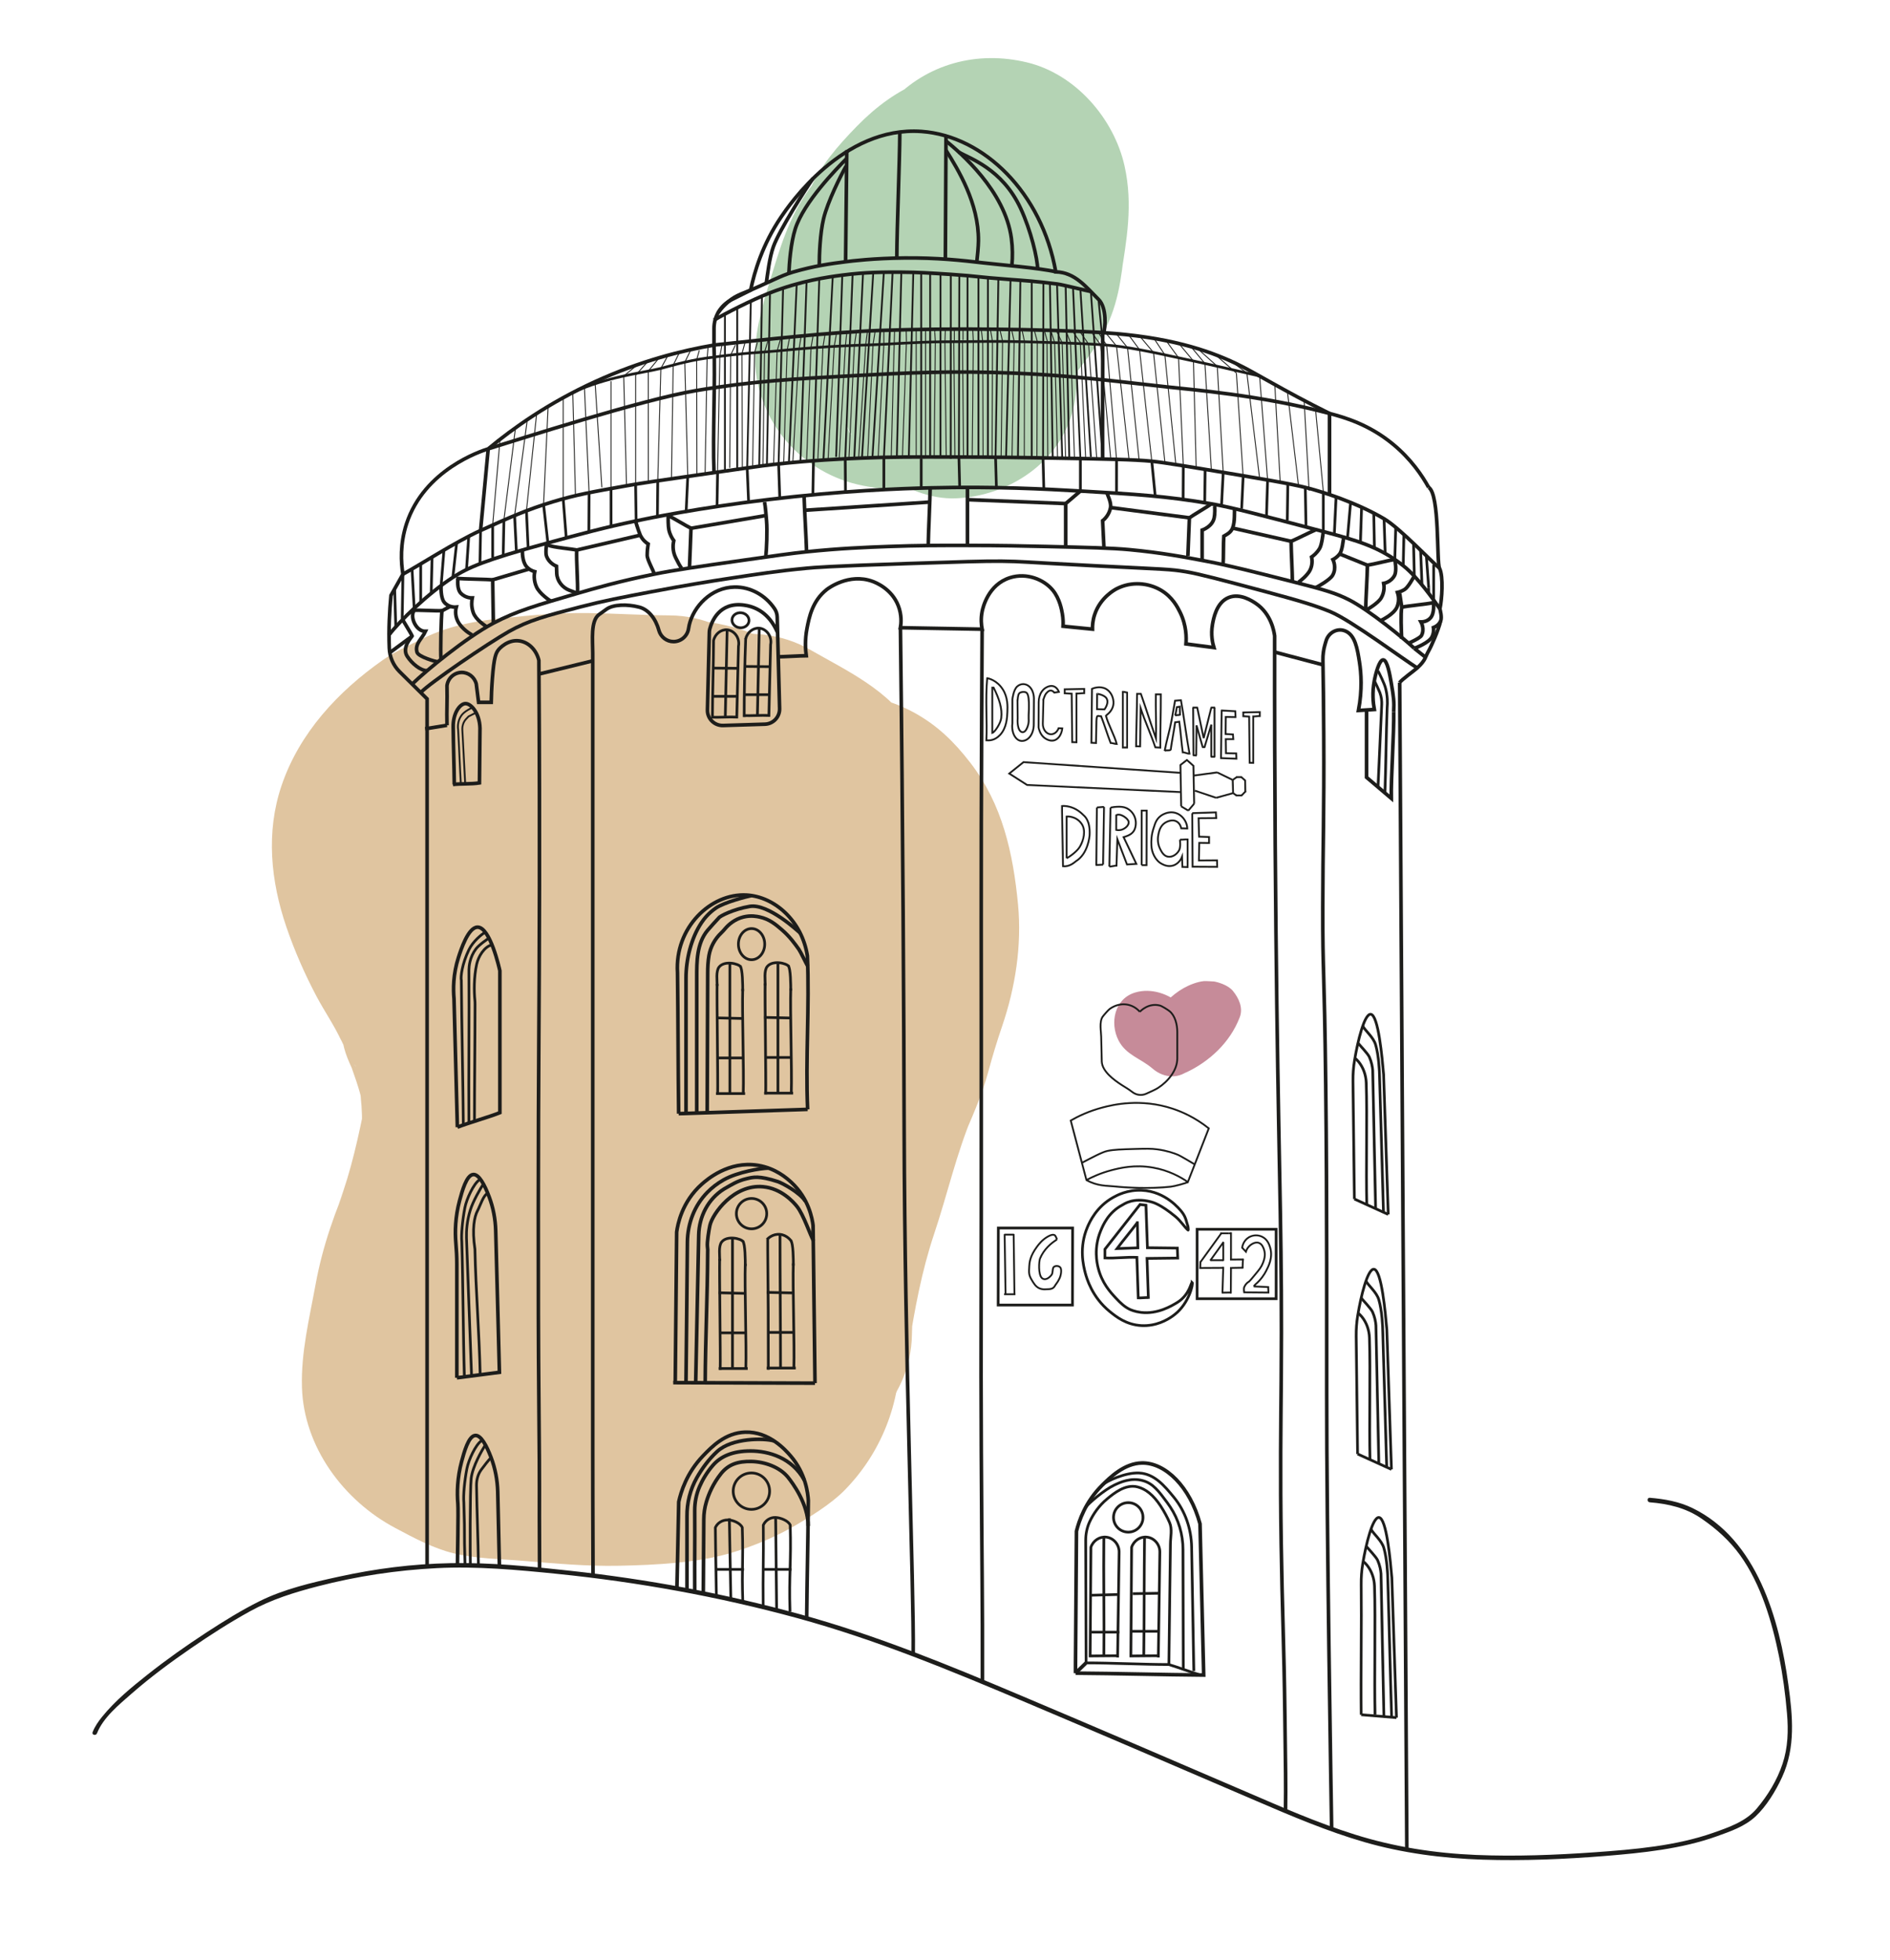 <?xml version="1.0" encoding="UTF-8"?><svg xmlns="http://www.w3.org/2000/svg" viewBox="0 0 523.15 542.47"><defs><style>.c{fill:#b4d3b4;}.d{fill:#c68b99;}.e{fill:#e0c5a0;}.f{fill:#1d1d1b;}.g{stroke-width:.75px;}.g,.h,.i,.j{fill:none;stroke:#1d1d1b;stroke-miterlimit:10;}.i{stroke-width:.25px;}.j{stroke-width:.5px;}</style></defs><g id="a"><path class="c" d="M297.78,91.05c1.21-7.35,4.2-13.57,4.17-21.35-.06-16.17-11.71-31.09-27.48-34.85-16.83-4.01-36.7,1.18-48.11,14.48-6.62,7.71-9.49,16.1-12.37,25.54-2.31,7.58-4.83,15.15-4.99,23.19-.35,17.19,11.73,32.06,28.29,35.99,8.59,2.04,16.51,1.53,25.13,1.55l-8.91-1.2,.7,.12-8-3.38,.61,.35-12.02-12.02,.53,.69-3.38-8,.47,1.15c2.85,7.01,5.83,12.63,12.01,17.4,5.65,4.37,12.96,7.52,20.3,7.19,14.47-.65,28.71-9.88,32.3-24.59,1.31-5.38,1.15-10.8,1.82-16.21l-1.2,8.91c.49-2.94,1.08-5.84,1.97-8.68l-3.38,8c.34-.91,.8-1.76,1.38-2.54l-5.24,6.78c4.45-5.07,8.99-10.3,12.36-16.19,4.74-8.27,5.62-16.06,6.62-25.28l-1.2,8.91c1.71-10.64,3.49-20.34,1.13-31.02-2.91-13.13-13.56-25.48-26.96-28.71-13.86-3.35-27.75,.34-37.56,10.81-6.08,6.49-10.1,14.02-12.46,22.55-4.48,16.15,4.23,33.12,19.4,39.52,14.77,6.23,33.91,1.07,41.83-13.71,3.53-6.57,6.23-14.49,6.24-22.04,.02-14.75-10.22-29.93-25.1-33.33-15.69-3.58-28.74,2.86-39.44,13.8-5.29,5.41-10.41,11.27-13.36,18.26-7.86,18.64,2.76,40.57,22.52,45.64,5.57,1.43,10.88,.87,16.42,1.44l-8.91-1.2,.52,.11-8-3.38,.32,.15-12.02-12.02,.09,.21-4.57-16.91c-.05,.94-.1,1.89-.15,2.83l1.2-8.91c-1.76,5.93-2.93,10.98-3.37,17.46-1.18,17.52,16.25,34.27,33.5,33.5,19.16-.86,32.23-14.73,33.5-33.5l.07-1.08-1.2,8.91c1.04-5.8,2.85-10.06,3.29-16.37,.83-11.71-3.95-22.25-13.14-29.34-6.74-5.21-14.18-7.21-22.62-7.56-2.01-.08-4.03,.05-6.04-.13l8.91,1.2-.49-.1,8,3.38-.28-.14,15.4,20.02-.04-.19-3.38,25.81c.16-.31,.38-.58,.59-.86l-5.24,6.78c2.97-3.81,6.34-7.56,10.13-10.56l-6.78,5.24c.54-.4,1.08-.77,1.68-1.07l-8,3.38c.2-.1,.41-.16,.63-.19l-8.91,1.2h.25l-8.91-1.19,.21,.08-14.78-8.62,.16,.16-5.24-6.78,.1,.24-3.38-8,.05,.33-1.2-8.91v.42l1.18-8.91c-.24,1.63-.89,3.16-1.52,4.67l3.38-8-.14,.25,61.23,25.81c.51-1.84,1.13-3.72,1.8-5.5l-8.62,14.78c1.15-1.42,2.41-2.77,3.73-4.03l-6.78,5.24,.82-.47-8,3.38,1.04-.19-8.91,1.2,.94,.07-8.91-1.2,.94,.31-8-3.38,.89,.54-6.78-5.24,.8,.78-5.24-6.78,.66,1.03-3.38-8c.43,.89,.68,1.82,.74,2.81l-1.2-8.91c.15,2.86,.04,5.64-.31,8.48l1.2-8.91c-1.02,6.09-1.73,12.2-2.43,18.33l1.2-8.91-.4,1.32,3.38-8c-1.4,2.96-3.31,5.67-5.28,8.27l5.24-6.78c-6.12,7.35-11.29,13.71-13.77,23.23-1.81,6.92-2.45,14.1-2.79,21.22l1.2-8.91-.3,1.25h64.61c-2.53-6.22-4.76-11.77-9.61-16.63-5.61-5.61-12.82-8.65-20.54-9.69-6.13-.82-12.04-.14-18.16-.42l8.91,1.2c-1.55-.32-3.11-.61-4.62-1.07l8,3.38-.91-.53,12.02,12.02-.58-.83,4.57,16.91c-.19-.81-.2-1.62-.03-2.44l-1.2,8.91c1.29-7.3,3.83-14.98,6.09-22.03l-3.38,8c.39-.83,.85-1.62,1.4-2.35l-5.24,6.78c.87-1.06,1.72-1.91,2.77-2.79l-6.78,5.24c1.05-.74,2.05-1.33,3.21-1.9l-8,3.38c1.09-.43,2.1-.75,3.25-1l-8.91,1.2c2.05-.26,4.24-.37,6.3-.18l-8.91-1.2c.52,.07,1.02,.21,1.5,.43l-8-3.38,.6,.4-6.78-5.24,.46,.55-8.62-14.78,.28,.72-1.2-8.91,.07,.91,1.2-8.91c-.63,4.08-2.35,7.96-3.01,11.99-1.51,9.15-1.48,17.52,3.38,25.81,4.07,6.95,12.03,13.58,20.02,15.4,8.58,1.95,18.2,1.53,25.81-3.38,6.89-4.44,14.01-11.58,15.4-20.02h0Z"/><path class="e" d="M185.33,170.3c-7.42-.04-14.82-.54-22.23-.64-9.88-.14-19.12,.78-28.96,2.14l8.91-1.2c-9.67,1.07-17.49,1.88-26.3,6.24-3.7,1.83-7.43,3.46-10.82,5.84-12.4,8.71-23.07,20.17-28,34.73-4.37,12.9-2.99,26.42,1.33,39.09,2.22,6.52,5.13,13.16,8.38,19.28,2.23,4.2,4.95,8.07,6.92,12.41l-3.38-8c3.3,8.38,6,14.15,11.97,20.97l-5.24-6.78,.47,.98-4.57-16.91c.31,3.73,.59,8.36,1.45,11.58,.97,3.68,2.98,7.11,4.47,10.62l-3.38-8c1.48,4.36,3.24,8.74,4.1,13.27l-1.2-8.91c.34,5.2,1.02,10.33,1.79,15.49l-1.2-8.91c.36,3.33,.51,6.65,.16,9.98l1.2-8.91c-1.87,9.46-4.01,19.44-7.43,28.46l3.38-8c-4.37,9.99-7.84,19.62-9.8,30.33-1.73,9.45-4.06,18.8-3.77,28.48,.49,16.44,11.46,31.28,25.77,38.89,5.19,2.76,10.54,5.66,16.26,7.05,6.2,1.5,12.98,1.55,19.33,2.08,8.77,.73,17.56,1.53,26.37,1.35,10.15-.21,22.25-.78,31.8-3.78,5.43-1.71,10.88-3.92,15.85-6.71s11.09-6.62,14.76-10.35c10.18-10.35,15.58-24.14,15.41-38.57l-1.2,8.91c.95-6.91,2.79-13.64,2.6-20.69s-1.36-15.03-3.39-21.99c-3.94-13.51-13.08-26.6-22.25-36.92l5.24,6.78c-1.36-2.02-2.38-4.21-3.49-6.37l3.38,8c-2.36-6.55-5.01-12.56-8.24-18.68-3.47-6.57-8.65-11.63-13.31-17.29l5.24,6.78c-.67-.86-1.21-1.79-1.62-2.81l3.38,8-.43-1.48,1.2,8.91c-.19-.97-.21-1.93-.06-2.91l-1.2,8.91c.15-.97,.43-1.9,.83-2.8l-3.38,8c.73-1.43,1.49-2.62,2.46-3.9l-5.24,6.78c6.45-7.48,12.19-14.45,16.05-23.59,4.14-9.8,6.54-18.88,7.81-29.53l-1.2,8.91c.44-2.6,1.12-5.02,2.09-7.47l-3.38,8c3.76-8.25,5.98-14.14,6.05-23.38,.02-2.81-.34-5.61-.3-8.43,.13-9.54-.54-18.93-2.99-28.21-4.01-15.16-15.42-27.74-30.82-31.85-5.42-1.45-11.24-2.25-16.87-2.01-9.67,.42-15.98,3.33-24.69,7.25l8-3.38c-8.67,3.65-16.4,6.27-23.18,13.1-6.42,6.47-9.27,13.7-12.49,22.03-3.47,9-6.37,17.39-7.84,26.97-1.84,12-3.18,23.95-3.22,36.09-.04,12.53,1.38,24.41,3.05,36.84l-1.2-8.91c1.37,12.23,1.61,24.4,1.77,36.68,.1,7.5,1.59,14.95,2.66,22.36,.92,6.36,2.33,13.38,6.06,18.71,5.09,7.27,11.21,12.97,20.02,15.4,8.02,2.21,18.7,1.21,25.81-3.38,14.22-9.17,22.77-30.49,12.02-45.83l-.51-.73,3.38,8c-2.08-5.1-2.38-11.19-3.14-16.59l1.2,8.91c-1.04-8.59-.22-17.31-.83-25.94-.79-11.35-2.05-22.54-3.71-33.8l1.2,8.91c-1.95-14.68-1.08-30.39,.84-45.03l-1.2,8.91c1.63-11.44,4.91-21.57,9.21-32.25l-3.38,8c.6-1.31,1.23-2.46,2.02-3.67l-5.24,6.78c.54-.75,1.17-1.42,1.89-2l-6.78,5.24c1.36-.91,2.72-1.56,4.22-2.22l-8,3.38c4.76-2,9.56-3.92,14.23-6.11l-8,3.38c.98-.47,2-.82,3.05-1.07l-8.91,1.2c2.21-.27,4.32-.24,6.53-.05l-8.91-1.2c1.65,.27,3.03,.63,4.6,1.22l-8-3.38c.91,.39,1.75,.89,2.52,1.51l-6.78-5.24,.88,.87-5.24-6.78c.77,1.04,1.29,1.95,1.8,3.14l-3.38-8c1.15,3.4,1.94,7.08,2.46,10.63l-1.2-8.91c.35,4.3-.04,8.54,.04,12.84,.05,3.12,.46,6.2,.17,9.33l1.2-8.91c-.1,.8-.32,1.57-.65,2.31l3.38-8c-4.44,9.73-6.25,16.84-7.52,27.42l1.2-8.91c-.96,5.08-2.81,10.24-4.74,15.03l3.38-8c-1.1,2.42-2.35,4.66-3.87,6.84l5.24-6.78c-3.57,4.62-7.57,8.48-10.97,13.38-4.57,6.58-7.2,14.96-7.39,22.98s1.75,15.87,5.8,22.79c3.21,5.48,7.7,9.48,11.68,14.23l-5.24-6.78c2.19,3.3,4.25,6.99,6.06,10.52l-3.38-8c3.51,11.6,8.45,20.25,16.66,29.15l-5.24-6.78c3.75,5.13,7.33,11.27,9.86,17.11l-3.38-8c1.27,3.65,1.84,7.57,2.55,11.37l-1.2-8.91c.28,3.09,.33,6.26,0,9.34l1.2-8.91c-1.41,6.01-2.05,12.04-2.34,18.19l1.2-8.91c-.49,2.1-1.14,4.09-1.91,6.11l3.38-8c-.41,.99-.93,1.92-1.57,2.79l5.24-6.78c-.64,.88-1.37,1.69-2.17,2.42l6.78-5.24c-3.73,2.79-7.95,5.15-12.17,7.13l8-3.38c-2.47,1.03-5.03,1.81-7.63,2.41l8.91-1.2c-18.48,2.26-37.26,1.58-55.72-.73l8.91,1.2c-1.06-.2-2.07-.53-3.05-.98l8,3.38c-2.93-1.53-6.04-2.91-8.73-4.85l6.78,5.24c-1.55-1.38-2.92-2.88-4.29-4.44l5.24,6.78-.78-1.12,3.38,8c-.36-.71-.56-1.46-.59-2.25l1.2,8.91c-.04-2.52-.06-5.05,.15-7.56l-1.2,8.91c2.33-10.93,3.84-22.32,8.13-32.7l-3.38,8c4.28-9.78,7.46-19.85,9.82-30.28,1.35-5.99,2.77-12.1,3.06-18.24s-.82-12.75-1.77-19.06l1.2,8.91c-.67-6.34-.93-12.68-2.86-18.8s-4.23-11.76-6.71-17.59l3.38,8-.54-1.31,1.2,8.91c-.73-7.08-1.24-13.17-4.82-19.58-1.91-3.41-4.59-6.3-7.04-9.34l5.24,6.78-.78-1.48,3.38,8c-2.66-6.54-5.25-12.88-8.85-18.93-2.44-4.1-4.48-8.27-6.42-12.63l3.38,8c-1.8-4.33-3.4-9.15-4.13-13.79l1.2,8.91c-.11-1.61-.1-3.08,.03-4.68l-1.2,8.91c.31-2.1,.79-4.06,1.49-6.07l-3.38,8c.79-1.88,1.73-3.5,2.93-5.15l-5.24,6.78c2.85-3.49,6.2-6.7,9.68-9.56l-6.78,5.24c3.35-2.44,7.15-3.94,10.82-5.84l-8,3.38c1.41-.56,2.67-.93,4.15-1.21l-8.91,1.2c6.65-.59,13.25-1.56,19.86-2.47l-8.91,1.2c12.07-1.17,24.46,.44,36.56,.51,17.53,.1,34.31-15.48,33.5-33.5s-14.72-33.39-33.5-33.5h0Z"/><path class="e" d="M190.26,237.57c5.29,3.03,10.91,5.88,15.85,9.49l-6.78-5.24c.11,.08,.21,.16,.3,.26l-5.24-6.78,.02,.04v-33.8l28.91-16.59h-.04l8.91,1.2c-.06-.01-.11-.03-.16-.05l8,3.38c-.51-.22-.99-.5-1.43-.82l6.78,5.24c-.1-.08-.2-.16-.29-.25l5.24,6.78-.05-.07,3.38,8-.02-.06v17.77l-15.38,20.02,.05-.03-8,3.38h-17.72l.45,.1-14.78-8.62,.41,.36-5.24-6.78c.3,.4,.55,.83,.74,1.29l-3.38-8c2.99,7.32,5.05,14.87,11.04,20.52,4.34,4.09,9.83,7.6,15.64,9.13,5.25,1.38,10.58,.82,15.88,1.33l-8.91-1.2c.89,.15,1.76,.41,2.59,.78l-8-3.38c.84,.37,1.63,.82,2.37,1.36l-6.78-5.24c1.51,1.19,2.76,2.46,3.96,3.97l-5.24-6.78c1.07,1.54,1.94,3.09,2.7,4.81l-3.38-8c1.44,3.78,2.39,7.57,3.02,11.56l-1.2-8.91c.71,5.69,.72,11.36-.02,17.05l1.2-8.91c-.92,5.38-3.01,10.4-4.63,15.6s-2.83,10.8-5,15.99l3.38-8c-6.41,14.78-10.69,29.8-15.74,45.03-2.12,6.39-3.6,12.69-4.63,19.33-1.31,8.47-3.51,16.74-3.62,25.39-.23,17.53,15.57,34.3,33.5,33.5s33.26-14.72,33.5-33.5c.02-1.67,.09-3.28,.26-4.94l-1.2,8.91c1.66-10.72,3.65-21.46,7.1-31.76,3.64-10.86,6.16-22.16,10.59-32.73l-3.38,8c2.89-6.66,5.9-13.19,7.79-20.2,1.14-4.24,2.41-8.43,3.83-12.58,3.64-10.68,5.46-22.32,4.38-33.62-1.36-14.19-4.32-27.73-13.21-39.23-4.45-5.76-9.13-10.38-15.73-13.96-8.32-4.52-17.16-5.58-26.46-5.48l8.91,1.2-.45-.13,14.78,8.62-.41-.38,5.24,6.78c-.3-.4-.55-.84-.74-1.31l3.38,8c-1.78-4.38-3.01-9.05-5.42-13.15-4.78-8.15-12.3-13.68-21.26-16.44-13.19-4.07-27.23,1.53-35.35,12.05s-9.95,25.89-2.61,37.31c3.54,5.51,7.82,9.58,13.41,12.98,2.63,1.6,5.59,2.8,8.55,3.61,5.99,1.64,11.89,1.36,17.85,0,8.92-2.03,14.96-8.32,20.03-15.41,6.92-9.69,5.4-23.98,0-33.82-5.67-10.34-18.36-16.17-28.19-21.81-15.21-8.71-37.33-4.07-45.83,12.02-8.42,15.94-4.22,36.53,12.02,45.83h0Z"/><path class="d" d="M329.7,290.32c4.35-9.05-6.68-18.31-15.51-15.65-5.71,1.72-7.06,8.43-4.58,13.26,2.1,4.07,6.13,4.96,9.38,7.76s7.52,3,10.61,0c1.62-1.57,2.36-3.71,2.33-5.93l-2.2,5.3c.4-.43,.75-.9,1.16-1.33l-3.31,1.93,.12-.04-9.23-9.23c1.01-3.49-.89,1.82-.88,1.79-1.99,6.7,5.41,11.17,11.02,8.47,5.91-2.84,11.79-7.91,14.56-15.16,1-2.61-.31-5.34-1.93-7.3-1.42-1.72-4.49-2.49-5.35-2.6,.62,.08-2.11-.14-2.66-.08-.96,.1-1.95,.36-2.86,.69-3.8,1.35-6.83,3.93-9.33,7.02s-3.08,7.53,0,10.61c2.63,2.63,8.05,3.17,10.61,0,.68-.82,1.33-1.66,1.97-2.51-.63,.59-.6,.61,.09,.06,.92-.65,1.31-.89,2.52-1.27h-3.99c1.1,.16,2.21,.33,3.32,.43l-5.3-2.2,.38,.46-1.93-7.3c-1.2,3.14-4.79,4.81-7.67,6.19l11.02,8.47c-1.17,3.93,.84-1.62,.88-1.79,1.56-5.37-3.76-10.93-9.23-9.23-3.78,1.18-6.84,5.13-6.78,9.1l2.2-5.3-.14,.13h10.61c-1.8-1.55-3.76-2.77-5.73-4.09-.49-.32-.97-.8-1.51-1.04-2.07-.91,.98,2.46,.68,.59l-.76,5.78,.38-.63-4.48,3.45c-.23,.06-1.74-.09-1.47,0,.71,.24,.44,2.36-.49-1.1l.76-5.78-.24,.49c-1.75,3.65-1,8.1,2.69,10.26,3.28,1.92,8.5,.98,10.26-2.69h0Z"/></g><g id="b"><line class="h" x1="387.43" y1="188.91" x2="389.41" y2="511.92"/><path class="h" d="M395.46,134.88c3.1,1.92,2.15,20.66,2.99,22.36,1.14,2.29,.67,8.76,.11,11.25"/><path class="h" d="M118.22,433.5V193.41l-7.6-7.52c-1.75-1.73-2.77-4.06-2.86-6.52-.21-5.3,.05-10.21,.46-14.6l3.31-5.87c-.54-3.32-.82-8.37,1-13.95,4.9-14.99,20.61-20.12,22.61-20.74,6.84-5.68,16.66-12.68,29.56-18.58,12.7-5.81,24.25-8.66,32.94-10.13v-4.66c0-3.35,1.9-6.42,4.9-7.92l5.24-2.62c1.04-5.1,3.27-12.62,8.45-20.27,2.06-3.05,17.05-25.21,38.85-23.65,17.32,1.24,33.32,17.04,37.16,38.85,5.39,.16,8.41,4.25,11.82,7.6,2.44,2.4,1.85,8.11,1.44,9.24,17.63,1.16,28.5,4.68,36.56,8.49,5.47,2.59,12.38,7.13,25.96,13.86"/><path class="h" d="M187.85,308.19c-.16-12.61-.16-26.4-.32-39.01-.8-12.47,9.2-22.05,19.14-21.48,7.94,.46,15.36,7.35,16.81,16.81,.62,14.01-.55,28.48,.07,42.49"/><path class="g" d="M198.49,272.27c-.1,4.26,.26,26.45,.15,30.72"/><path class="g" d="M198.21,302.63h8.03"/><path class="g" d="M198.64,292.77h7.14"/><path class="g" d="M198.21,281.68c2.31,.05,5.13,.11,7.45,.17"/><path class="g" d="M202.03,266.79v35.69"/><path class="g" d="M205.58,273.65c-.21,6.37,.36,22.61,.15,28.98"/><path class="g" d="M198.51,272.84c0-1.47-.38-4.05,.52-5.21,1.48-1.88,5.37-.99,6.01-.06"/><path class="g" d="M205.58,274.28c0-1.43-.01-6.3-.71-6.9"/><path class="g" d="M211.79,272.14c-.1,4.26,.26,26.45,.15,30.72"/><path class="g" d="M211.51,302.51h8.03"/><path class="g" d="M211.94,292.64h7.14"/><path class="g" d="M211.51,281.55c2.31,.05,5.13,.11,7.45,.17"/><path class="g" d="M215.33,266.67v35.69"/><path class="g" d="M218.88,273.53c-.21,6.37,.36,22.61,.15,28.98"/><path class="g" d="M211.82,272.72c0-1.47-.38-4.05,.52-5.21,1.48-1.88,5.37-.99,6.01-.06"/><path class="g" d="M218.88,274.16c0-1.43-.01-6.3-.71-6.9"/><path class="h" d="M195.75,307.93c.05-11.42,.09-27.14,.14-38.55,0-1.65,.07-3.34,.35-4.95,.42-2.38,1.61-4.56,3.35-6.22,.42-.4,.81-.84,1.19-1.29,.88-1.02,2.52-2.53,4.99-3.15,2.06-.51,3.74-.17,4.5,0,2.73,.59,4.47,2.08,6.19,3.57,2.17,1.87,3.61,3.9,4.65,5.36,.51,.72,2.19,4.24,2.47,4.68"/><path class="h" d="M192.86,308.19c-.03-10.55,.03-26.98,0-37.54-.01-4.55-.02-9.58,3.01-13.2,.56-.67,2.47-2.78,3.08-3.42,.27-.51,4.09-2.44,8.58-3.2,5.13-.86,13.45,6.93,13.95,7.37"/><path class="h" d="M189.89,308.12c-.03-10.55,.03-26.92,0-37.47-.01-5.06,1.39-11.02,4.3-15.34,.7-1.05,1.97-2.65,4.01-4.05,2.28-1.56,8.53-3.18,9.82-3.42"/><ellipse class="g" cx="208.03" cy="261.28" rx="3.64" ry="4.31"/><line class="h" x1="187.85" y1="308.19" x2="223.56" y2="307"/><path class="g" d="M199.2,348.35c-.1,4.26,.26,26.45,.15,30.72"/><path class="g" d="M198.93,378.72h8.03"/><path class="g" d="M199.36,368.85h7.14"/><path class="g" d="M198.92,357.76c2.31,.05,5.13,.11,7.45,.17"/><path class="g" d="M202.75,342.88v35.69"/><path class="g" d="M206.29,349.74c-.21,6.37,.36,22.61,.15,28.98"/><path class="g" d="M199.23,348.92c0-1.47-.38-4.05,.52-5.21,1.48-1.88,5.37-.99,6.01-.06"/><path class="g" d="M206.3,350.37c0-1.43-.01-6.3-.71-6.9"/><path class="g" d="M212.5,342.56c.02,1.34-.01,2.02,0,3.36,.12,10.3,.19,22.97,.17,33.15"/><path class="g" d="M212.23,378.59h8.03"/><path class="g" d="M212.66,368.73h7.14"/><path class="g" d="M212.23,357.64c2.31,.05,5.13,.11,7.45,.17"/><path class="g" d="M215.9,341.61c0,10.74,.15,26.1,.15,36.83"/><path class="g" d="M219.59,349.62c-.21,6.37,.36,22.61,.15,28.98"/><path class="g" d="M219.06,343.53c-.12-.19-1.16-1.73-3.16-1.93-2.05-.2-3.37,1.18-3.52,1.34"/><path class="g" d="M219.6,350.24c0-1.43-.01-6.3-.71-6.9"/><path class="h" d="M195.2,382.71c.04-12.09,.63-23.84,.68-35.93,0-1.25,.07-.63-.07-1.87-.12-1.09,.38-4.37,.69-5.79,.73-3.27,6.63-11.47,14.75-10.7,5.04,.48,8.33,4.17,9.36,5.46,1.87,2.35,3.72,8.13,4.63,9.59"/><path class="h" d="M192.56,382.77c.28-13.14,.56-27.86,.84-40.99,.11-5.13,2.62-10.01,6.97-12.72,.38-.23,.66-.39,.87-.5,1.08-.58,2.81-1.77,5.4-2.37,1.8-.42,3.35-.92,8.68,.81,1.06,.34,6.1,2.96,7.61,5.45"/><path class="h" d="M189.88,382.71c.16-12.43,.25-26.28,.39-39.01,.06-5.13,1.95-10.12,5.55-13.77,1.23-1.24,2.71-2.43,4.5-3.43,3.95-2.21,10.24-3.2,12.35-3.24"/><path class="h" d="M186.91,382.63c.13-13.64,.26-28.05,.39-41.69,.26-1.94,1.39-8.31,6.97-13.25,1.33-1.17,7.38-6.52,15.53-5.2,4.91,.8,8.06,3.62,9.21,4.68,4.9,4.52,5.83,10.2,6.05,11.95,.18,14.55,.35,29.1,.53,43.65"/><circle class="g" cx="208.03" cy="335.86" r="4.2"/><path class="h" d="M249.07,36.52c-.05,8.61-.79,25.93-.83,34.54"/><path class="h" d="M261.85,37.61l-.17,33.78"/><path class="h" d="M234.39,41.58c-.05,8.27-.28,22.59-.33,30.86"/><path class="h" d="M261.85,41.58c3.4,5.42,9.07,14.66,8.98,25.06-.01,1.54-.28,4.4-.45,5.81"/><path class="h" d="M261.85,39c3.87,3.17,16.37,13.81,18.1,26.96,.35,2.67,.35,5.16,.14,7.42"/><path class="h" d="M287.23,74.66c-.03-3.17-1.9-10.92-4.71-16.98-5.12-11.04-14.23-13.86-17.05-15.54"/><path class="h" d="M226.78,73.37c-.02-2.75,.22-8.82,1.18-12.84,1.15-4.78,4.76-11.96,6.26-14.61"/><path class="h" d="M218.36,75.66c.1-2.76,.53-8.43,1.77-12.33,2.37-7.43,11.44-16.6,14.09-19.34"/><path class="h" d="M212.11,78.35c.34-2.35,.86-7.06,1.98-10.14,1.64-4.53,9.18-16.39,10.98-18.84"/><path class="h" d="M292.23,75.21c-4.53-1.06-15.34-1.91-20.13-2.47-5.85-.68-12.66-1.44-21.8-1.35-8.42,.08-14.62,.84-16.24,1.05-4.13,.53-8.71,1.14-14.58,2.86-3.37,.99-6.64,2.83-11.71,4.98-2.78,1.18-4.59,1.57-7.08,4.04-.88,.87-1.53,1.68-1.95,2.25"/><path class="h" d="M197.63,95.48c12.98-1.34,31.22-3.5,45.73-4.02,20.28-.72,44.62-.41,62.13,.59"/><path class="h" d="M197.63,88.6c2.89-1.74,10.4-5.58,15.5-7.56,8.67-3.37,15.84-4.35,20.02-4.9,6.5-.85,11.53-.83,16.34-.82,4.72,.02,8.17,.25,13.69,.61,7.93,.53,6.72,.71,16.55,1.43,3.5,.26,7.36,.51,12.87,1.23,1.8,.24,8.36,1.93,9.36,2.08"/><path class="h" d="M305.21,91.9c.08,9.11-.08,25.95,0,35.06"/><path class="h" d="M197.63,95.48c.39,9.71-.39,25.26,0,34.97"/><path class="h" d="M107.69,175.71c2.8-3.74,10.86-11.56,17.66-15.93,4.26-2.74,8.79-4.77,25.95-9.44,10.3-2.8,15.81-4.3,24.77-6.19,3.11-.66,17.06-3.56,36.57-5.9,20.39-2.45,36.59-3.05,44.83-3.24,18.16-.43,31.75,.32,41.58,.88,14.85,.85,23.81,1.39,36.27,3.54,5.53,.95,14.01,3.19,30.97,7.67,9.3,2.45,15.59,4.25,22.12,9.44,4.08,3.24,8.43,9.48,10.15,11.95"/><path class="h" d="M111.53,158.89c4.15-2.21,14.54-8.95,21.49-12.08,7.64-3.44,12.8-5.77,20.05-7.96,6.33-1.92,11-2.75,20.35-4.42,4.07-.73,9.25-1.48,19.46-2.95,11.93-1.72,17.89-2.58,21.23-2.95,10.64-1.18,18.81-1.53,24.48-1.77,7.83-.33,14.16-.32,26.84-.29,9.89,.02,16.94,.14,25.95,.29,15.06,.26,22.68,.41,27.43,.88,3.54,.36,10.42,1.52,24.18,3.83,14.79,2.49,17.62,3.16,20.94,4.13,10.76,3.15,17.11,6.75,19.17,7.96,4.31,2.53,12.98,11.7,15.34,13.68"/><path class="h" d="M114.09,189.32c3.71-3.65,14.9-12.84,22.47-16.86,6.16-3.27,11.87-4.94,23.3-8.26,4.53-1.32,11.64-3.37,21.23-5.31,5.62-1.14,11.91-2.04,24.48-3.83,8.91-1.27,13.36-1.91,17.69-2.36,9.28-.96,16.38-1.24,22.71-1.47,8.08-.3,13.97-.3,21.82-.29,9.05,0,15.74,.15,21.82,.29,12,.28,18,.42,23,.88,8.99,.84,15.71,2.13,21.53,3.24,6.35,1.22,12.1,2.68,23.59,5.6,9.37,2.38,12.14,3.26,15.63,5.01,5.53,2.79,15.56,11.02,18.11,13.45"/><path class="h" d="M116.45,191.66c2.55-2.72,18.68-13.66,24.41-16.9,5.44-3.07,10.3-4.36,19.78-6.81,6.62-1.71,11.4-2.62,19.78-4.21,9.55-1.82,17.02-3,20.75-3.57,8.17-1.25,14.26-2.18,22.05-2.92,2.24-.21,6.18-.56,28.21-1.3,14.12-.47,21.28-.71,25.94-.65,5.85,.07,5.33,.23,26.26,1.3,19.08,.97,20.15,.87,24.64,1.62,3.82,.64,9.89,2.26,22.05,5.51,10.38,2.78,13.99,3.96,17.83,5.51,5.72,2.3,21.1,13.82,24.16,15.59"/><path class="h" d="M159.64,152.21c-.17,2.46,.38,9.53,.21,11.99"/><path class="h" d="M151.3,150.35c-.05,.48-.35,2.72-.02,3.59,.69,1.86,2.4,2.61,2.76,2.76l.06,1.87v.05c.08,2.15,1.56,4,3.57,4.76l2.19,.83"/><path class="h" d="M151.72,150.87c1.46,.63,6.63,1.02,8.34,1.42"/><path class="h" d="M144.62,152.21c-.03,.33-.13,3.17,1.14,4.61,.83,.93,1.82,1.26,2.26,1.38-.12,.58-.4,2.33,.5,4.26,.85,1.81,3.45,3.61,3.97,3.91"/><path class="h" d="M136.37,160.45c.04,2.84,.15,9.17,.19,12.01"/><path class="h" d="M126.76,160.08c0,.29-.38,2.92,.84,4.14,1.27,1.27,2.86,1.26,3.13,1.25-.14,.69-.36,2.23,.25,4.01,.7,2.05,3.22,3.58,3.77,4"/><path class="h" d="M126.29,160.06c1.96,.17,8.58,.25,10.54,.41"/><path class="h" d="M122.1,162.05c-.03,.24-.16,3.4,.88,4.64,1.26,1.49,3.15,1.33,3.32,1.31-.12,.45-.48,2.11,.39,3.86,1.12,2.25,3.72,3.77,4.05,3.85"/><path class="h" d="M184.97,142.67c1.68,.86,4.62,2.66,6.3,3.52-.09,3-.33,8.02-.43,11.02"/><path class="h" d="M184.97,142.67c-.05,.58-.03,3,.17,3.93,.3,1.41,.94,2.43,1.36,3-.15,.67-.52,2.69,.54,4.77,.5,.97,1.22,2.5,1.7,2.91"/><path class="h" d="M176.1,144.6c-.61-1.63,.69,2.56,1.13,3.49,.66,1.4,1.7,2.15,2.18,2.45-.15,.89-.26,1.95-.27,3.13,0,1.3,1.79,4.26,1.95,5.22"/><path class="h" d="M222.56,137.17c.07,3.14,.63,12.39,.7,15.53"/><path class="h" d="M211.62,138.94c.24,1.19,.44,3.74,.56,5.16,.23,2.72,.02,8.02-.22,10.05"/><path class="h" d="M267.79,134.88c-.04,3.53,.04,12.52,0,16.05"/><path class="h" d="M257.47,135.01c-.04,3.33-.5,12.6-.54,15.92"/><path class="h" d="M305.58,151.67c-.12-1.75-.25-5.81-.37-7.56,.42-.34,1.81-1.56,2.19-3.65,.25-1.37-.86-3.58-1.05-4.13"/><path class="h" d="M294.98,150.93c-.04-3.13,.04-8.45,0-11.57,.97-.85,3.1-2.61,4.08-3.47"/><path class="h" d="M341.77,140.78c-.17,.7,.14,3.52-.59,5.36-.53,1.34-1.82,1.86-2.43,2.23-.14,1.82-.06,6.07-.2,7.89"/><path class="h" d="M335.33,139.43c-.81,.61-5.3,3.26-6.11,3.87-.14,2.77-.27,7.77-.41,10.54"/><path class="h" d="M336.17,139.97c.16,.48,.11,2.4-.08,3.31-.5,2.44-3.17,3.36-3.34,3.42v8.39"/><path class="h" d="M371.9,148.95c-.1,.5-.35,3.4-1.09,4.35-.66,.86-1.42,1.32-1.86,1.55,.09,.19,1.09,2.33-.08,4.35-.74,1.29-4.34,3.29-4.74,3.44"/><path class="h" d="M366.29,147.1c-.09,.62-.39,3.6-1,4.64-.74,1.27-1.7,2.03-2.25,2.41,.1,.45,.39,1.95-.39,3.57-.69,1.45-2.84,3.18-3.26,3.42"/><path class="h" d="M364.13,146.64c-1.92,.83-4.84,2.34-6.76,3.17,.03,2.74,.34,8.41,.37,11.16"/><path class="h" d="M391.48,159.43c-.33,.49-1.67,3.09-2.73,3.73-.74,.45-1.44,.67-1.94,.78,.15,.42,.68,2.08-.08,3.96-.86,2.15-4.44,3.8-4.79,3.94"/><path class="h" d="M386.08,154.82c.08,.37,.57,3.14-.05,4.38-.9,1.8-2.79,2.21-3.03,2.25,.09,.46,.37,2.24-.7,4.04-.88,1.48-3.82,3.19-4.3,3.4"/><path class="h" d="M386.08,154.82c-1.79,.26-5.79,1.33-7.58,1.59-.03,2.95-.46,9.54-.49,12.49"/><path class="h" d="M122.05,182.47c-.14-2.57,.01-11.19,.32-13.83"/><path class="h" d="M121.17,183.18c-.55-.09-5.4-1.4-5.75-2.71-.64-2.36,1.4-3.69,2.36-5.76-2.69,.07-4.47-4.19-3.1-5.83"/><path class="h" d="M114.67,168.88c1.21-.07,6.49,.21,7.69,.14"/><path class="h" d="M118.22,185.61c-1.81,0-4.22-1.99-5.51-4-1.59-2.49,1.28-5.36,1.38-5.58-.34-.84-2.42-4.02-2.76-4.86"/><path class="h" d="M389.6,178.16c.36-.2,3.44-1.52,3.86-2.29,.94-1.74-.05-3.61-.14-3.77,.19,0,1.63,.05,2.65-1.12,1.15-1.31,.83-4.06,.8-4.19"/><path class="h" d="M387.98,176.77c-.09-2.24-.3-7,.03-8.73,1.86-.42,6.9-.84,8.76-1.26"/><path class="h" d="M398.56,168.49c.07,.29,.65,2.39,.2,3.38-.58,1.28-1.77,1.71-1.99,1.79,.06,.42,.15,1.47-.4,2.58-.81,1.64-4.58,3.08-4.89,3.18"/><path class="h" d="M398.75,171.87c-.53,2.4-2.62,7.09-3.3,8.25-.98,1.68-.75,2.51-3.16,4.72-.76,.7-4.47,3.35-4.87,4.08"/><line class="g" x1="109.24" y1="162.95" x2="109.55" y2="173.48"/><line class="g" x1="111.53" y1="158.89" x2="111.33" y2="171.17"/><line class="g" x1="114.05" y1="157.46" x2="114.67" y2="168.88"/><line class="g" x1="116.45" y1="156.03" x2="116.45" y2="166.46"/><line class="g" x1="119.6" y1="154.15" x2="119.36" y2="164.21"/><line class="g" x1="122.89" y1="152.21" x2="122.1" y2="162.05"/><line class="g" x1="126.4" y1="150.21" x2="125.35" y2="159.78"/><line class="g" x1="129.75" y1="148.4" x2="129.13" y2="157.65"/><line class="g" x1="133.02" y1="146.81" x2="132.85" y2="156.03"/><line class="g" x1="136.37" y1="145.3" x2="136.37" y2="154.37"/><line class="g" x1="139.48" y1="143.93" x2="139.28" y2="153.82"/><line class="g" x1="142.44" y1="142.67" x2="142.94" y2="152.7"/><line class="g" x1="145.72" y1="141.36" x2="146.19" y2="151.77"/><line class="g" x1="150.46" y1="139.67" x2="151.72" y2="150.87"/><line class="g" x1="155.89" y1="138.03" x2="156.73" y2="148.87"/><line class="g" x1="163.06" y1="136.34" x2="163" y2="147.21"/><line class="g" x1="169.13" y1="135.19" x2="169.14" y2="145.78"/><line class="g" x1="175.94" y1="133.99" x2="176.08" y2="144.15"/><line class="g" x1="182.07" y1="133.04" x2="181.97" y2="142.97"/><line class="g" x1="190.37" y1="131.83" x2="189.93" y2="141.54"/><line class="g" x1="198.63" y1="130.45" x2="198.47" y2="140.17"/><line class="g" x1="206.82" y1="129.48" x2="207.21" y2="138.94"/><line class="g" x1="215.52" y1="128.37" x2="215.84" y2="138.01"/><line class="g" x1="225.17" y1="127.5" x2="225.01" y2="136.69"/><line class="g" x1="233.96" y1="126.96" x2="234.03" y2="136.17"/><line class="g" x1="244.65" y1="126.96" x2="244.65" y2="135.5"/><line class="g" x1="254.99" y1="126.96" x2="254.99" y2="134.88"/><line class="g" x1="265.43" y1="126.46" x2="265.64" y2="134.88"/><line class="g" x1="275.57" y1="126.45" x2="275.8" y2="134.88"/><line class="g" x1="288.71" y1="126.96" x2="288.92" y2="135.01"/><line class="g" x1="299.05" y1="126.96" x2="299.05" y2="135.89"/><line class="g" x1="309.06" y1="127.12" x2="309.05" y2="136.69"/><line class="g" x1="318.81" y1="127.64" x2="319.77" y2="137.34"/><line class="g" x1="327.54" y1="128.89" x2="327.49" y2="138.01"/><line class="g" x1="394.81" y1="153.8" x2="395.46" y2="162.64"/><line class="g" x1="396.84" y1="156.26" x2="396.84" y2="166.17"/><line class="g" x1="395.46" y1="162.64" x2="395.46" y2="164.2"/><line class="g" x1="333.58" y1="129.89" x2="333.46" y2="139.12"/><line class="g" x1="338.58" y1="130.73" x2="338.11" y2="139.97"/><line class="g" x1="344.1" y1="131.9" x2="343.69" y2="140.78"/><line class="g" x1="350.87" y1="132.82" x2="350.56" y2="142.97"/><line class="g" x1="356.46" y1="134.09" x2="356.32" y2="144"/><line class="g" x1="361.3" y1="134.88" x2="361.5" y2="145.83"/><line class="g" x1="366.29" y1="136.02" x2="366.29" y2="147.1"/><line class="g" x1="369.83" y1="137.51" x2="369.33" y2="147.91"/><line class="g" x1="373.84" y1="139.04" x2="372.98" y2="148.95"/><line class="g" x1="376.89" y1="140.36" x2="376.57" y2="150.12"/><line class="g" x1="380.25" y1="141.99" x2="380.44" y2="151.67"/><line class="g" x1="383.1" y1="143.56" x2="383.42" y2="153.17"/><line class="g" x1="386.34" y1="145.94" x2="386.08" y2="154.82"/><line class="g" x1="388.6" y1="147.91" x2="388.41" y2="156.54"/><line class="g" x1="391.27" y1="150.38" x2="391.48" y2="159.43"/><line class="g" x1="393.22" y1="152.25" x2="393.6" y2="161.86"/><path class="h" d="M123.73,200.71c-.11-4.77,.11-6.19,0-10.96,.25-2.04,1.96-3.6,3.97-3.66,1.92-.06,3.66,1.27,4.13,3.18,.21,1.7,.42,3.39,.64,5.09h3.5c.03-1.63,.11-3.93,.32-6.67,.45-5.85,.97-7.02,1.75-7.95,.16-.2,2.46-2.84,5.72-2.38,2.56,.36,4.73,2.51,5.4,5.4,.17,26.5,.18,48,.16,62.3-.05,37.1-.31,48.62-.32,90.11,0,23.71,0,35.57,.16,52.92,.28,29.51,.05,18.94,.19,46.22"/><path class="h" d="M164.15,435.7c-.12-33.43-.06-36.65-.08-63.15,0-.96,0-28.21,0-74.22,0-20.24,0-40.47,0-60.71v-56.89c0-3.65-.62-8.85,1.7-10.63,.02-.02,1.6-1.15,2.12-1.52,1.82-1.31,5.68-1.44,9.06-.56,2.49,.65,4.52,3.1,5.41,6.37,.5,1.85,2.15,3.17,4.07,3.17h0c2.09,0,3.86-1.54,4.16-3.61,.05-.32,.11-.66,.19-1,1.17-5.02,5.99-10.39,12.56-10.49,4.39-.06,8.54,2.25,11.07,6.01,.45,.67,.7,1.45,.72,2.26,.22,8.46,.44,16.92,.66,25.37,.06,2.31-1.76,4.24-4.07,4.31-3.85,.12-7.71,.24-11.56,.36-2.41,.08-4.4-1.89-4.34-4.31l.52-21.46c0-.34,.05-.66,.14-.99,.49-1.81,2.51-7.55,9.54-6.54,4.23,.6,7.32,3.18,9.23,7.62"/><path class="g" d="M196.84,198.47c1.99,.1,5.11-.13,7.1-.03l.47-19.6c.46-2.3-1.18-4.39-3.14-4.55-1.65-.14-3.33,1.1-3.76,2.98,0,5.91-.31,15.26-.31,21.17"/><path class="g" d="M201.27,174.3c-.15,6.89-.37,17.25-.51,24.14"/><path class="g" d="M197.26,192.7h6.81"/><path class="g" d="M197.61,184.89c1.42,.01,5.04,.05,6.46,.06"/><path class="g" d="M205.73,198.02c1.99,.1,5.11-.13,7.1-.03l.47-19.6c.46-2.3-1.18-4.39-3.14-4.55-1.65-.14-3.33,1.1-3.76,2.98"/><path class="g" d="M210.16,173.84c-.15,6.89-.37,17.25-.51,24.14"/><path class="g" d="M206.15,192.24h6.81"/><path class="g" d="M206.51,184.43c1.42,.01,5.04,.05,6.46,.06"/><path class="g" d="M206.41,176.63c-.26,6.39-.43,15.92-.42,21.81"/><ellipse class="g" cx="204.98" cy="171.66" rx="2.08" ry="2.36" transform="translate(12.37 357.09) rotate(-83.86)"/><path class="h" d="M215.33,181.76c1.49,0,6.34-.3,7.84-.3-.23-1.71-.4-4.38,.2-7.54,.59-3.04,1.47-7.64,5.5-10.8,.35-.27,6.1-4.62,12.63-2.24,.96,.35,5.3,2.07,7.13,6.72,1.02,2.6,.8,4.94,.61,6.11l22.61,.41c-.22-1.15-.4-2.88,0-4.89,.19-.97,1.62-7.46,7.74-9.37,4.63-1.45,9.39,.52,11.81,3.46,1.95,2.37,2.47,5.49,2.65,6.52,.24,1.4,.25,2.6,.2,3.46,2.72,.27,5.43,.54,8.15,.81-.02-.98,.06-2.43,.61-4.07,1.57-4.71,5.56-6.85,6.11-7.13,4.09-2.1,8.81-1.6,12.22,.41,3.21,1.89,4.62,4.74,5.3,6.11,1.83,3.71,1.76,7.16,1.63,8.76l7.74,1.02c-.4-1.33-.87-3.6-.41-6.31,.28-1.64,1.06-6.15,4.48-7.54,3.2-1.3,6.6,1,7.54,1.63,4.29,2.89,5.05,7.88,5.2,8.97-.06,42.91,.28,77.74,.6,101.88,.69,51.78,1.5,67.13,1.22,104.05-.1,12.59-.31,25.51,0,45.43,.28,18.52,.77,27.39,1.01,47.06,.2,16.43,.28,18.39,.18,26.78"/><path class="h" d="M249.24,173.72c.68,55.65,.95,107.76,1.03,138.98,.15,61.96,2.72,127.21,2.5,144.86"/><path class="h" d="M271.85,174.13c-.07,13.21-.18,29.55-.23,54.05-.04,22.06-.01,31.98,0,59.6,.04,82.1-.16,79.22,0,113.96,.16,33.69,.36,38.91,.31,63.93"/><path class="h" d="M385.77,197.06c.15-2.89,.02-4-.69-8.14-.37-2.18-1.08-6.27-2.2-6.31-1.1-.04-2.11,3.85-2.47,5.77-.62,3.27-.34,6.07,0,7.96-1.46,.09-2.93,.18-4.39,.27,1.09-5.74,.76-10.37,.27-13.45-.59-3.75-1.2-7.35-3.84-8.51-.17-.07-.33-.13-.5-.18-2.09-.61-4.26,.76-4.88,2.84l-.27,.9c-.44,1.46-.65,2.97-.62,4.5,.09,5.1,.19,12.15,.23,20.5,.13,22.28-.25,30.59-.27,47.77-.03,19.3,.43,15.4,.82,49.42,.21,17.9,.24,32.5,.27,48.87,.02,10.56,.01,19.12,0,36.24-.03,37.59,1.26,113.79,1.37,120.68"/><path class="h" d="M297.7,463.02v-2.53c.09-12.25,.17-24.5,.26-36.75,.67-2.7,2.4-8.07,7.15-12.76,2.16-2.13,6.11-6.04,10.97-6.12,6.53-.12,13.34,6.66,16.08,16.84l1.02,41.85c-11.14-.09-24.33-.45-35.47-.53"/><path class="g" d="M332.25,463.54c-2.26-.68-6.44-2.22-8.7-2.9,.14-11.13,.28-22.26,.42-33.39,.02-1.96,.55-4.1-.23-5.9-.6-1.39-1.45-3.01-2.5-4.61-2-3.04-4.11-4.69-6.38-5.26-3.34-.85-6.57,1.8-8.36,3.28-2.4,1.97-3.91,4.3-4.86,6.31-.77,1.64-1.13,3.44-1.12,5.25,.04,11.29,.07,22.57,.11,33.86,6.78,0,16.16,.45,22.94,.45"/><path class="g" d="M330.45,462.42c-.2-10.86-.41-23.09-.61-34.29-.09-5.01-1.74-9.91-4.92-13.79l-.08-.1c-2.52-3.05-5.28-6.39-9.52-6.61-3.81-.2-9.06,2.26-10.22,3.34"/><path class="g" d="M327.54,461.97c-.03-10.33-.06-22.35-.09-33.12-.01-4.2-1.21-8.34-3.54-11.84-.31-.47-.61-.88-.88-1.26-2.32-3.13-3.87-5.23-6.71-6.01-3.32-.92-6.35,.51-7.81,1.2-2.9,1.36-7.16,5.07-8.02,6.2"/><path class="g" d="M309.35,458.69c.13-9.35,.28-19.69,.42-29.04,.09-2.18-1.51-4.04-3.54-4.27-1.84-.21-3.65,.95-4.27,2.81l-.21,30.08c1.84,0,5.77-.07,7.61-.07"/><path class="g" d="M320.62,458.69c.13-9.35,.28-19.69,.42-29.04,.09-2.18-1.51-4.04-3.54-4.27-1.84-.21-3.65,.95-4.27,2.81l-.21,30.08c1.84,0,5.77-.07,7.61-.07"/><path class="g" d="M305.55,425.36c-.13,10.22,.13,22.65,0,32.87"/><path class="g" d="M316.81,425.36c-.13,10.04-.08,22.83-.21,32.88"/><path class="g" d="M302.07,441.46c1.88-.05,5.52-.15,7.39-.2"/><path class="g" d="M302.14,451.67h7.69"/><path class="g" d="M313.07,451.44h7.66"/><path class="g" d="M313.54,441.03c1.56-.03,5.77-.09,7.33-.12"/><line class="h" x1="300.61" y1="460.19" x2="297.7" y2="463.02"/><circle class="g" cx="312.3" cy="419.92" r="4.08"/><path class="h" d="M126.6,311.94c-.31-11.86-.62-23.71-.93-35.57-.23-2.59-.28-6.73,1.24-11.44,.65-2.03,2.67-8.31,5.26-8.35,3.52-.05,6.06,11.47,6.19,12.06v39.28c-2.47,1.03-9.28,2.99-11.75,4.02"/><path class="g" d="M136.18,261.46c-2.16,.51-3.77,3.28-4.23,5.32-.83,3.74-.72,7.75-.51,9.97,.04,.4,.05,.79,.05,1.19,0,9.98-.16,22.5-.16,32.35"/><path class="g" d="M135.65,259.41c-.72,.46-3.05,2.04-3.91,3.19-1.74,2.32-1.92,4.81-1.94,5.81,.1,13.67-.1,28.72,0,42.39"/><path class="g" d="M134.3,257.95c-.98,.64-3.34,2.47-4.52,4.92-1.86,3.84-2.32,7.42-2.08,8.47,.1,12.48,.45,27.51,.55,39.99"/><line class="h" x1="225.59" y1="382.77" x2="186.35" y2="382.63"/><path class="h" d="M135.14,124.2c8.85-2.71,42.52-13.59,57.59-16.12,15.53-2.61,27.12-3.23,43.5-4.11,13.68-.74,27.15-1.46,45.21-.68,13.41,.58,23.52,1.73,41.44,3.77,7.04,.8,25.76,2.24,45.14,7.36,4.19,1.11,10.87,3.02,17.47,8.43,5.09,4.17,8.18,8.81,9.97,12.04"/><path class="h" d="M135.14,124.2c-.48,4.91-1.64,17.7-2.12,22.61"/><line class="h" x1="368.01" y1="114.41" x2="368.01" y2="136.88"/><line class="j" x1="200.66" y1="86.91" x2="200.66" y2="130.35"/><line class="j" x1="204.07" y1="85.15" x2="204.07" y2="130.35"/><line class="j" x1="207.83" y1="83.34" x2="206.82" y2="129.48"/><line class="j" x1="210.9" y1="81.96" x2="210.16" y2="129.02"/><line class="j" x1="213.13" y1="81.05" x2="212.28" y2="128.74"/><line class="j" x1="216.76" y1="79.74" x2="215.52" y2="128.37"/><line class="j" x1="220.53" y1="78.6" x2="218.36" y2="128.08"/><line class="j" x1="223.26" y1="77.89" x2="221.56" y2="127.79"/><line class="j" x1="226.78" y1="77.14" x2="225.17" y2="127.5"/><line class="j" x1="230.5" y1="76.51" x2="227.92" y2="127.3"/><line class="j" x1="233.15" y1="76.14" x2="231.44" y2="126.45"/><line class="j" x1="236.01" y1="75.81" x2="233.96" y2="126.96"/><line class="j" x1="238.88" y1="75.66" x2="236.47" y2="126.45"/><line class="j" x1="241.72" y1="75.32" x2="238.6" y2="126.75"/><line class="j" x1="244.65" y1="75.32" x2="241.5" y2="126.45"/><line class="j" x1="247.07" y1="75.32" x2="244.65" y2="126.96"/><line class="j" x1="249.49" y1="75.33" x2="248.24" y2="126.5"/><line class="j" x1="252.79" y1="75.66" x2="251.56" y2="126.47"/><line class="j" x1="254.99" y1="75.45" x2="254.99" y2="126.96"/><line class="j" x1="257.47" y1="75.66" x2="257.47" y2="126.45"/><line class="j" x1="260.33" y1="75.75" x2="260.32" y2="126.45"/><line class="j" x1="263.18" y1="75.94" x2="263.16" y2="126.96"/><line class="j" x1="265.54" y1="76.11" x2="265.43" y2="126.46"/><line class="j" x1="267.81" y1="76.29" x2="267.81" y2="126.45"/><line class="j" x1="270.83" y1="76.59" x2="270.83" y2="126.45"/><line class="j" x1="273.46" y1="76.86" x2="273.45" y2="126.5"/><line class="j" x1="276.35" y1="77.11" x2="275.57" y2="126.45"/><line class="j" x1="279.72" y1="77.37" x2="278.48" y2="126.45"/><line class="j" x1="282.44" y1="77.57" x2="281.76" y2="126.59"/><line class="j" x1="285.58" y1="77.82" x2="285.58" y2="126.96"/><line class="j" x1="288.81" y1="78.35" x2="288.71" y2="126.96"/><line class="j" x1="290.62" y1="78.35" x2="291.39" y2="126.75"/><line class="j" x1="292.59" y1="78.59" x2="294.02" y2="126.8"/><line class="j" x1="294.97" y1="79.06" x2="295.98" y2="126.96"/><line class="j" x1="297.01" y1="79.53" x2="299.05" y2="126.96"/><line class="j" x1="299.05" y1="80.02" x2="301.95" y2="126.45"/><line class="j" x1="301.95" y1="80.68" x2="305.21" y2="126.96"/><line class="j" x1="304.05" y1="82.81" x2="305.18" y2="94.24"/><path class="g" d="M158.54,108.63c9.43-4.39,18.85-5.33,24.37-6.67,1.33-.32,7.06-2.1,12.81-2.89,11.29-1.54,14.01-1.43,19.37-1.95,7.81-.75,14.12-1.33,26.55-1.71,4.4-.14,12.51-.8,19.89-.83,8.37-.03,14.86-.2,22.04,0,14.71,.41,21.74,.65,26.79,1.37,6.83,.97,15.01,2.92,19.97,3.95,3.81,.79,16.13,3.65,18.32,4.15"/><line class="i" x1="136.37" y1="145.3" x2="138.41" y2="121.57"/><line class="i" x1="139.48" y1="143.93" x2="142.69" y2="118.37"/><line class="i" x1="145.96" y1="116.11" x2="142.44" y2="142.67"/><line class="i" x1="145.72" y1="141.36" x2="148.55" y2="114.41"/><line class="i" x1="151.72" y1="112.45" x2="150.46" y2="139.67"/><line class="i" x1="155.89" y1="138.03" x2="155.89" y2="110.05"/><line class="i" x1="158.54" y1="108.63" x2="159.29" y2="137.17"/><line class="i" x1="163.06" y1="136.34" x2="161.77" y2="107.26"/><line class="i" x1="166.59" y1="134.88" x2="164.7" y2="105.62"/><line class="i" x1="169.13" y1="105.49" x2="169.13" y2="135.19"/><line class="i" x1="173.42" y1="134.42" x2="172.64" y2="104.06"/><line class="i" x1="175.94" y1="133.99" x2="175.94" y2="103.82"/><line class="i" x1="179.45" y1="102.7" x2="179.46" y2="133.44"/><line class="i" x1="182.92" y1="101.97" x2="182.07" y2="133.04"/><line class="i" x1="186.34" y1="101.04" x2="185.86" y2="132.49"/><line class="i" x1="189.55" y1="100.24" x2="190.37" y2="131.83"/><line class="i" x1="192.83" y1="99.56" x2="192.89" y2="131.47"/><line class="i" x1="195.73" y1="99.08" x2="195.17" y2="130.92"/><line class="i" x1="199.25" y1="98.61" x2="198.63" y2="130.45"/><line class="i" x1="202.26" y1="98.25" x2="201.98" y2="129.48"/><line class="i" x1="205.37" y1="97.92" x2="205.48" y2="129.48"/><line class="i" x1="208.86" y1="97.62" x2="208.32" y2="129.27"/><line class="i" x1="211.62" y1="97.42" x2="211.17" y2="128.88"/><line class="i" x1="215.1" y1="97.13" x2="214.12" y2="128.52"/><line class="i" x1="217.88" y1="96.87" x2="216.92" y2="128.22"/><line class="i" x1="221.18" y1="96.57" x2="219.45" y2="127.98"/><line class="i" x1="224.48" y1="96.3" x2="223.26" y2="127.65"/><line class="i" x1="227.79" y1="96.06" x2="226.39" y2="126.96"/><line class="i" x1="230.9" y1="95.87" x2="229.21" y2="127.22"/><line class="i" x1="234" y1="95.71" x2="232.29" y2="126.96"/><line class="i" x1="236.49" y1="95.6" x2="234.98" y2="126.91"/><line class="i" x1="239.62" y1="95.48" x2="237.67" y2="126.79"/><line class="i" x1="241.65" y1="95.42" x2="240.16" y2="126.69"/><line class="i" x1="244.65" y1="95.28" x2="243.08" y2="126.45"/><line class="i" x1="247.5" y1="95.13" x2="246.7" y2="126.45"/><line class="i" x1="250.9" y1="94.49" x2="249.79" y2="126.45"/><line class="i" x1="253.6" y1="94.81" x2="253.6" y2="126.45"/><line class="i" x1="256.2" y1="94.7" x2="256.2" y2="126.45"/><line class="i" x1="258.91" y1="94.62" x2="258.57" y2="126.45"/><line class="i" x1="261.55" y1="94.59" x2="261.91" y2="126.45"/><line class="i" x1="264.01" y1="94.81" x2="264.31" y2="126.46"/><line class="i" x1="266.41" y1="94.56" x2="266.71" y2="126.46"/><line class="i" x1="269.41" y1="94.49" x2="269.11" y2="126.45"/><line class="i" x1="272.01" y1="94.49" x2="272.11" y2="126.49"/><line class="i" x1="274.71" y1="94.49" x2="274.61" y2="126.51"/><line class="i" x1="277.51" y1="94.49" x2="277.11" y2="126.53"/><line class="i" x1="280.72" y1="94.49" x2="280.11" y2="126.96"/><line class="i" x1="283.59" y1="94.59" x2="283.52" y2="126.62"/><line class="i" x1="287.12" y1="94.49" x2="287.02" y2="126.45"/><line class="i" x1="289.82" y1="94.81" x2="290.02" y2="126.45"/><line class="i" x1="291.92" y1="94.83" x2="292.72" y2="126.45"/><line class="i" x1="294.02" y1="94.9" x2="294.97" y2="126.82"/><line class="i" x1="296.32" y1="94.81" x2="297.42" y2="126.86"/><line class="i" x1="299.05" y1="94.81" x2="300.5" y2="126.92"/><line class="i" x1="301.32" y1="95.2" x2="303.58" y2="126.96"/><line class="i" x1="304.62" y1="95.39" x2="307.44" y2="126.96"/><line class="i" x1="306.32" y1="95.52" x2="309.06" y2="127.12"/><line class="i" x1="309.06" y1="95.79" x2="312.51" y2="127.24"/><line class="i" x1="312.1" y1="96.22" x2="315.31" y2="127.37"/><line class="i" x1="315.43" y1="96.79" x2="318.81" y2="127.64"/><line class="i" x1="319.29" y1="97.55" x2="322.46" y2="128.11"/><line class="i" x1="322.43" y1="98.2" x2="325.47" y2="128.56"/><line class="i" x1="326.22" y1="99.02" x2="327.54" y2="128.89"/><line class="i" x1="330.34" y1="99.91" x2="331.1" y2="129.48"/><line class="i" x1="333.52" y1="100.6" x2="335.33" y2="130.45"/><line class="i" x1="336.94" y1="101.37" x2="338.58" y2="130.73"/><line class="i" x1="342.23" y1="103.23" x2="344.1" y2="131.9"/><line class="i" x1="345.14" y1="103.25" x2="348.66" y2="132.44"/><line class="i" x1="348.66" y1="104.06" x2="350.87" y2="132.82"/><line class="i" x1="352.86" y1="106.41" x2="354.36" y2="133.45"/><line class="i" x1="356.39" y1="108.63" x2="359.39" y2="134.09"/><line class="i" x1="360.97" y1="110.68" x2="362.36" y2="135.79"/><line class="i" x1="364.13" y1="113.15" x2="366.29" y2="136.02"/><line class="h" x1="159.64" y1="152.21" x2="177.23" y2="148.1"/><line class="h" x1="191.27" y1="146.19" x2="211.95" y2="142.67"/><line class="h" x1="222.91" y1="141.2" x2="257.36" y2="138.94"/><line class="h" x1="267.78" y1="138.28" x2="294.98" y2="139.36"/><line class="h" x1="329.22" y1="143.3" x2="307.4" y2="140.46"/><line class="h" x1="357.37" y1="149.8" x2="341.18" y2="146.14"/><line class="h" x1="378.5" y1="156.41" x2="370.81" y2="153.3"/><line class="h" x1="136.37" y1="160.45" x2="146.48" y2="157.46"/><line class="h" x1="121.71" y1="169.36" x2="124.64" y2="167.8"/><line class="h" x1="114.09" y1="176.03" x2="107.89" y2="180.62"/><line class="h" x1="388.01" y1="168.04" x2="387.43" y2="164.2"/><line class="h" x1="391.48" y1="179.43" x2="394.6" y2="181.9"/><path class="h" d="M126.45,381.29v-31.57c0-1.92-.11-3.84-.27-5.75-.26-3.13-.18-7.2,1.03-11.72,.69-2.56,1.9-7.1,3.8-7.22,1.57-.1,3.13,2.85,4.37,6.13,1.14,3.01,1.74,6.2,1.83,9.42l1.03,39.19c-2.66,.38-9.12,1.14-11.78,1.52"/><path class="g" d="M132.91,380.46c-.25-11.57-1.21-23.17-1.45-34.74-.85-5.72-.15-9.03,.7-10.63,.82-1.54,1.65-4.42,2.86-4.86"/><path class="g" d="M130.52,380.46c-.45-11.77-.96-26.16-1.4-37.93-.05-1.86,.1-4.56,1.05-7.63,.76-2.48,2.74-5.88,3.63-7.27"/><path class="g" d="M128.54,381.01c-.36-11.93-.35-25.53-.71-37.46-.18-1.81,.16-5.84,.85-9.35,.48-2.44,2.39-6.58,4.04-7.73"/><line class="i" x1="172.64" y1="104.06" x2="176.52" y2="100.89"/><line class="i" x1="175.94" y1="103.82" x2="179.45" y2="99.91"/><line class="i" x1="179.45" y1="102.7" x2="182.49" y2="98.98"/><line class="i" x1="182.92" y1="101.97" x2="184.94" y2="98.28"/><line class="i" x1="186.34" y1="101.04" x2="188.12" y2="97.46"/><line class="i" x1="189.55" y1="100.24" x2="191.27" y2="96.73"/><line class="i" x1="192.83" y1="99.56" x2="193.57" y2="96.97"/><line class="i" x1="195.73" y1="99.08" x2="196.02" y2="95.77"/><line class="i" x1="199.25" y1="98.61" x2="199.84" y2="95.48"/><line class="i" x1="202.26" y1="98.25" x2="203.57" y2="95.48"/><line class="i" x1="205.37" y1="97.92" x2="206.21" y2="94.81"/><line class="i" x1="208.86" y1="97.62" x2="209.62" y2="94.81"/><line class="i" x1="211.62" y1="97.42" x2="212.71" y2="93.89"/><line class="i" x1="215.1" y1="97.13" x2="216.14" y2="93.54"/><line class="i" x1="217.88" y1="96.87" x2="218.59" y2="93.29"/><line class="i" x1="221.18" y1="96.57" x2="221.71" y2="93.28"/><line class="i" x1="224.48" y1="96.3" x2="225.09" y2="92.68"/><line class="i" x1="227.79" y1="96.06" x2="228.38" y2="92.4"/><line class="i" x1="230.9" y1="95.87" x2="231.56" y2="92.15"/><line class="i" x1="234" y1="95.71" x2="234.39" y2="91.94"/><line class="i" x1="236.49" y1="95.6" x2="237.07" y2="91.77"/><line class="i" x1="239.62" y1="95.48" x2="240.13" y2="91.6"/><line class="i" x1="241.65" y1="95.42" x2="242.25" y2="91.51"/><line class="i" x1="244.65" y1="95.28" x2="244.65" y2="91.42"/><line class="i" x1="247.5" y1="95.13" x2="247.64" y2="91.33"/><line class="i" x1="250.9" y1="94.49" x2="250.83" y2="91.42"/><line class="i" x1="253.6" y1="94.81" x2="253.6" y2="91.42"/><line class="i" x1="256.2" y1="94.7" x2="256.2" y2="91.42"/><line class="i" x1="258.91" y1="94.62" x2="258.74" y2="91.92"/><line class="i" x1="261.55" y1="94.59" x2="261.68" y2="91.42"/><line class="i" x1="258.74" y1="91.92" x2="258.74" y2="91.42"/><line class="i" x1="264.16" y1="94.24" x2="264.16" y2="91.42"/><line class="i" x1="266.56" y1="94.1" x2="266.56" y2="91.42"/><line class="i" x1="269.41" y1="94.49" x2="269.26" y2="91.42"/><line class="i" x1="272.01" y1="94.49" x2="271.65" y2="91.42"/><line class="i" x1="274.71" y1="94.49" x2="274.19" y2="91.42"/><line class="i" x1="277.51" y1="94.49" x2="276.83" y2="91.42"/><line class="i" x1="280.72" y1="94.49" x2="280.11" y2="91.67"/><line class="i" x1="283.59" y1="94.59" x2="282.97" y2="91.67"/><line class="i" x1="287.12" y1="94.49" x2="286.36" y2="91.67"/><line class="i" x1="289.92" y1="94.49" x2="289.14" y2="91.73"/><line class="i" x1="291.92" y1="94.83" x2="291.01" y2="91.91"/><line class="i" x1="294.02" y1="94.9" x2="292.53" y2="91.84"/><line class="i" x1="296.32" y1="94.81" x2="295.24" y2="92.02"/><line class="i" x1="299.05" y1="94.81" x2="297.19" y2="92.08"/><line class="i" x1="301.32" y1="95.2" x2="298.99" y2="91.9"/><line class="i" x1="304.62" y1="95.39" x2="302.45" y2="92.37"/><line class="i" x1="306.32" y1="95.52" x2="304.24" y2="92.37"/><line class="i" x1="309.06" y1="95.79" x2="306.32" y2="92.44"/><line class="i" x1="312.1" y1="96.22" x2="308.95" y2="92.32"/><line class="i" x1="315.43" y1="96.79" x2="312.4" y2="92.67"/><line class="i" x1="319.29" y1="97.55" x2="315.5" y2="93.05"/><line class="i" x1="322.43" y1="98.2" x2="319.4" y2="93.64"/><line class="i" x1="326.22" y1="99.02" x2="322.94" y2="94.49"/><line class="i" x1="330.34" y1="99.91" x2="326.5" y2="95.3"/><line class="i" x1="333.52" y1="100.6" x2="330.03" y2="96.39"/><line class="i" x1="336.94" y1="101.37" x2="332.01" y2="96.95"/><line class="i" x1="342.23" y1="103.23" x2="336.77" y2="98.49"/><line class="i" x1="345.14" y1="103.25" x2="340.77" y2="99.96"/><path class="g" d="M329.98,354.9c.37,.31-.85,5.74-4.76,8.82-.21,.17-.41,.32-.7,.53-1.46,1.03-4.51,2.79-8.55,2.59-4.26-.22-7.08-2.51-8.81-3.91-4.91-3.99-6.37-9.21-6.76-10.67-.51-1.94-1.8-7.08,.62-12.72,.62-1.43,2.48-5.6,7.12-8.18,1.04-.58,3.95-2.15,7.92-1.96,6.55,.31,10.44,5.17,11.12,6.05,1.15,1.49,1.23,2.8,1.65,3.95,0,0,.18,1.16,.02,1.02-.97-.82-1.98-2.5-3.45-3.72-4.21-3.48-6.23-3.96-6.87-4.13-4.95-1.28-7.45,.69-7.9,.92-3.84,2.04-5.3,5.53-5.96,7.12-1.99,4.76-1.01,9.02-.71,10.23,1.04,4.23,3.42,6.79,4.89,8.36,1.36,1.46,2.47,2.48,3.85,3.14,.32,.15,1.46,.65,3.12,.85,4.57,.55,8.45-1.77,10.02-2.73,3.49-2.14,3.86-5.77,4.14-5.53Z"/><path class="g" d="M317.87,359.43c-.14-3.55-.23-7.64-.37-11.18,2.83-.03,5.66-.07,8.49-.1-.03-.92-.07-1.84-.1-2.76l-8.28-.1c-.14-3.92-.27-7.84-.41-11.76l-1.64-.2c-3.24,4.13-6.48,8.25-9.72,12.38v2.41c2.95,.14,5.9-.29,8.85-.16,.1,3.53,.26,7.69,.37,11.22,.65,.03,2.15-.13,2.8-.09"/><path class="g" d="M314.82,338c.03,2.34,.1,4.98,.14,7.32l-5.77,.21c1.59-2.13,4.07-5.1,5.66-7.23"/><polygon class="g" points="296.86 361.15 276.29 361.15 276.34 339.84 296.9 339.84 296.86 361.15"/><line class="j" x1="278.08" y1="341.55" x2="278.34" y2="358.21"/><line class="j" x1="280.58" y1="341.53" x2="280.8" y2="358.17"/><line class="j" x1="277.99" y1="341.67" x2="280.7" y2="341.67"/><line class="j" x1="281.07" y1="358.17" x2="277.93" y2="358.17"/><path class="j" d="M292.58,343.01c-1.61,1-3.63,2.67-4.71,5.29-.26,.64-.56,4.5,.58,5.43,.79,.65,1.88,.05,2.62-.93,.46-.61,.15-1.91,.71-2.26,.49-.3,1.29-.27,1.71,.21,.46,.53,.2,2.29-.29,3.17-.53,1.1-.92,1.39-1.2,1.91-.56,1.03-1.51,.91-2.69,.97-.5,.03-1.05-.04-1.59-.27-1.05-.46-1.56-1.33-2.25-2.51-.79-1.36-.65-2.11-.57-3.63,.06-1.03,.2-2.76,2.12-5.36,.52-.7,1.44-1.91,2.94-2.78,1.19-.69,1.71-.58,1.98-.43,.26,.15,.56,.98,.64,1.18"/><line class="j" x1="337.76" y1="341.3" x2="340.21" y2="341.3"/><line class="j" x1="332.28" y1="349.27" x2="338.14" y2="341.18"/><line class="j" x1="338.6" y1="350.86" x2="332.22" y2="350.9"/><line class="j" x1="340.47" y1="350.89" x2="344.16" y2="350.82"/><line class="j" x1="344.04" y1="348.4" x2="343.94" y2="350.95"/><line class="j" x1="340.47" y1="348.56" x2="344.28" y2="348.54"/><line class="j" x1="338.6" y1="350.58" x2="338.37" y2="357.73"/><line class="j" x1="338.6" y1="343.81" x2="338.6" y2="348.93"/><line class="j" x1="335.07" y1="348.74" x2="338.6" y2="348.74"/><line class="j" x1="338.7" y1="343.68" x2="334.99" y2="348.85"/><line class="j" x1="340.21" y1="341.3" x2="340.74" y2="341.3"/><line class="j" x1="340.74" y1="348.56" x2="340.74" y2="341.02"/><line class="j" x1="340.69" y1="357.93" x2="340.74" y2="350.88"/><line class="j" x1="338.17" y1="357.73" x2="340.88" y2="357.68"/><path class="j" d="M347.02,356l.42-.5c1.61-1.38,2.51-2.8,2.99-3.73,.67-1.28,1.97-3.77,1.16-6.48-.21-.71-.69-2.31-2.26-3.05-1.06-.5-2.47-.54-3.67,.18-1.57,.96-1.81,2.66-1.83,2.87l1.04,1.1c.1-.35,.36-1.01,.98-1.59,.16-.15,1.37-1.26,2.57-.86,.95,.32,1.3,1.4,1.47,1.89,.51,1.54-.03,2.95-.31,3.67-.43,1.12-1.01,1.83-2.08,3.12-.91,1.09-1.26,1.56-1.84,2.1-.43,.16-.96,.86-1.03,1.03-.14,.31-.32,.41-.32,.96,0,.39,.03,.7,.07,.93,2.24,.02,4.48,.04,6.72,.06l-.06-1.53c-1.34-.06-2.68-.11-4.02-.17"/><rect class="g" x="331.36" y="340.18" width="21.87" height="19.22"/><path class="j" d="M300.73,326.57c1.57-.85,3.91-1.94,6.88-2.72,2.34-.61,6.44-1.64,11.59-.72,4.29,.76,7.54,2.56,9.6,3.98,1.93-4.95,3.86-9.9,5.79-14.85-3.87-3.08-7.54-4.63-9.96-5.43-8.94-2.97-16.63-1.08-19.38-.36-3.86,1-6.86,2.47-8.87,3.62,1.45,5.49,2.9,10.99,4.35,16.48,3.1,1.74,5.7,1.53,7.7,1.75,3.34,.36,9.85,.71,15.58,.09,1.05-.11,4.31-.98,4.79-1.29"/><path class="j" d="M315.49,280c.13-.12,2.37-2.55,5.54-1.74,.6,.15,2.16,1.14,2.69,1.56,1.56,1.26,2.15,3.74,2.15,5.74v7.36c0,3.31-2.58,6.4-5.37,8.18-.66,.42-1.89,.97-3.19,1.56s-2.74,.41-3.85-.43c-1.39-1.05-1.56-1.05-2.94-1.95-2.26-1.46-5.38-3.77-5.55-6.46l-.16-6.94c0-1.28-.6-4.13,.43-5.55,.33-.46,1.58-1.88,1.97-2.15,2.94-2.05,6.29-1.46,8.28,.81"/><line class="j" x1="332.29" y1="349.02" x2="332.21" y2="351.16"/><path class="j" d="M275.21,190.28h-.54v12.54c.73-.23,2.29-2.65,2.47-4.09,.33-2.65-.54-5.32-2.16-8.54"/><path class="j" d="M273.27,187.52c-.56,6.21,.02,12.05-.24,17.36,.61,.02,2.18,.2,3.77-1.48,1.85-1.95,1.97-4.8,2.04-6.37,.06-1.48,.17-4.01-1.27-6.26-1.63-2.55-3.96-3.06-4.48-3.12"/><path class="j" d="M281.64,193.55c.02,1.58,.03,3.66,.05,5.24-.12,1.78,.21,3.26,.91,3.69,.06,.04,.31,.18,.61,.13,.73-.12,1.13-1.24,1.27-1.65,.28-.79,.29-1.54,.25-2.04-.03-1.54,.1-2.1,.07-3.64,.02-1.09-.04-3.01-.62-3.54-.44-.4-1.51-.31-2,.07-.47,.36-.5,2.07-.53,2.23"/><path class="j" d="M280.23,193.51v6.6c-.28,2.03,.41,3.92,1.58,4.64,1.19,.73,2.4-.07,2.57-.19,1.14-.79,1.83-2.48,1.77-4.35,.01-2.29,.02-4.59,.04-6.88,0-.2,0-2.09-1.18-3.25-1.01-.99-2.44-1.02-3.46-.1-.97,.88-1.29,3.23-1.32,3.54"/><path class="j" d="M288.81,193.63c-.05,2.2-.1,4.4-.16,6.6-.04,1.42,.77,2.66,1.86,2.92,1.02,.24,2.07-.43,2.52-1.63l1.01,.05c-.03,.25-.24,2.06-1.51,2.96-1.68,1.19-3.51-.39-3.61-.48-1.05-.94-1.35-2.29-1.44-2.72l.03-7.01c0-1.08,.29-2.14,.86-2.95,.31-.44,.71-.85,1.24-1.13,.33-.18,1.51-.81,2.56-.05,.54,.39,.81,.97,.93,1.29l-1.28,.19c-.17-.22-.48-.53-.89-.57-.64-.07-1.13,.53-1.44,.91-.3,.37-.68,1.6-.78,1.86"/><path class="j" d="M296.64,191.74c.05,4.44,.1,9.2,.15,13.64l1.17,.04v-13.49c.71,.02,1.45-.13,2.15-.11,.01-.45-.01-.72,0-1.17l-5.4,.11v1.09c.5,.01,1.67,.12,2.17,.13"/><path class="j" d="M303.69,192.05c-.01,1.4-.03,2.81-.04,4.21,.84,.03,1.23,.03,2.08,.05,.66-.97,1.14-2.19,.53-3.09-.68-1.02-2.89-1.31-2.57-1.17"/><path class="j" d="M303.5,199.26c-.04,1.97-.09,4.39-.13,6.37-.43-.01-.84-.07-1.27-.08,.05-4.85,.1-10.09,.16-14.93,.26-.12,2.19-.92,3.9,.04,1.16,.66,1.92,1.97,2.05,3.49,.12,1.43-.64,2.78-1.79,3.64-.13,.1-.24,.2-.3,.28,.62,2.4,2.37,5.43,2.99,7.83-.47,0-1.22-.3-1.69-.3-.9-2.29-1.73-5.09-2.63-7.38-.52-.01-.72-.13-.97-.08-.28,.05-.3,1.07-.31,1.13"/><path class="j" d="M310.81,191.42v15.44h1.17v-15.23c-.2-.07-1.43-.23-1.17-.21"/><path class="j" d="M314.47,206.79c.02-4.68,.25-10.1,.27-14.78h1.05c1.32,3.72,2.89,8.69,4.2,12.41,.07-3.67-.12-8.59-.06-12.26h1.38c.02,5.22-.16,9.52-.14,14.74-.57-.02-.81-.06-1.38-.09-1.32-3.91-2.76-6.9-4.07-10.82-.04,3.52-.09,7.04-.13,10.56-.27-.01-1.08-.02-1.35-.04"/><path class="j" d="M322.37,207.84c.47-2.66,1.48-6,1.95-8.66l.93-5.27,1.64-.13c.78,4.32,1.57,10.45,2.35,14.78-.59,.04-1.26-.39-1.85-.35-.35-2.38-.62-6.09-.97-8.48l-1.14,.16c-.36,2.51-.87,5.06-1.23,7.57-.33,.41-1.36-.03-1.69,.38"/><path class="j" d="M325.13,197.91s.24-.12,.24-.12c.05-.25,.34-1.85,.38-2.1l.81-.14,.06,2.26c-.34,.14-1.02-.05-1.31,.28"/><line class="j" x1="330.36" y1="208.99" x2="330.26" y2="195.81"/><line class="j" x1="331.57" y1="195.81" x2="330.1" y2="195.81"/><line class="j" x1="333.17" y1="204.28" x2="331.39" y2="195.81"/><line class="j" x1="335.29" y1="195.81" x2="333.17" y2="204.28"/><line class="j" x1="336.34" y1="195.81" x2="335.13" y2="195.81"/><line class="j" x1="336.17" y1="209.43" x2="336.17" y2="195.81"/><line class="j" x1="335.13" y1="209.42" x2="336.35" y2="209.43"/><line class="j" x1="335.29" y1="200.55" x2="335.29" y2="209.42"/><line class="j" x1="333.39" y1="206.83" x2="335.29" y2="200.55"/><line class="j" x1="332.75" y1="206.76" x2="333.59" y2="206.76"/><line class="j" x1="331.2" y1="200.75" x2="332.93" y2="206.84"/><line class="j" x1="331.1" y1="209.07" x2="331.2" y2="200.75"/><path class="j" d="M338.16,196.46c-.07,4.47-.13,8.87-.19,13.34,1.42,.05,2.84,.11,4.26,.16l-.05-1.47c-.95-.02-1.89-.04-2.84-.05-.02-1.3-.03-2.59-.05-3.89h2.08l-.1-1.31-2.03-.11c.02-1.58,.03-3.15,.05-4.73,.9,.02,1.79,.04,2.69,.05l-.05-1.63c-1.01-.09-2.94-.12-3.95-.21"/><path class="j" d="M345.77,198.11c.04,4.22,.08,8.76,.13,12.98l.99,.03v-12.85c.6,.02,1.23-.13,1.82-.1,.01-.43-.01-.68,0-1.11l-4.57,.1v1.04c.42,.01,1.41,.11,1.84,.12"/><line class="j" x1="330.17" y1="208.98" x2="331.26" y2="209.08"/><path class="h" d="M194.67,440.52c.08-10.84,.05-9.26,.14-20.09,.01-1.63,.24-3.24,.71-4.8,.68-2.28,1.88-5.08,4.03-7.79,2.04-2.57,4.66-3.49,8.48-3.4,3.63,.08,7.81,1.54,10.1,4.39,1.27,1.58,5.55,7.33,5.58,13.45"/><path class="h" d="M187.37,439.58c.3-13.05,.2-10.91,.5-23.96,.59-2.68,2.17-8,6.74-12.74,2.46-2.56,6.14-6.37,11.65-6.55,6.68-.22,11.25,5.04,12.56,6.55,4.24,4.89,4.81,10.42,4.92,12.38-.12,13.35-.32,19.26-.45,32.61"/><path class="g" d="M198.29,441.75c-.11-9.99-.18-9.03-.28-19.02,.61-1.34,1.96-2.1,3.4-2.11s3.49,.86,4.05,2.09c.32,10.36-.18,10.28,.14,20.65"/><line class="g" x1="201.88" y1="420.16" x2="202.3" y2="442.62"/><line class="g" x1="198.35" y1="434.31" x2="205.95" y2="434.31"/><path class="g" d="M211.25,444.71c-.11-9.99,.14-12.67,.03-22.66,.61-1.34,1.96-2.17,3.4-2.11,1.33,.06,3.49,.86,4.05,2.09,.32,10.36-.39,13.64-.06,24"/><line class="g" x1="214.7" y1="420.18" x2="214.97" y2="445.64"/><line class="g" x1="211.53" y1="434.31" x2="219.13" y2="434.31"/><path class="h" d="M192.3,440.52c-.05-12.16,.06-10.06,0-22.48-.01-2.31,.44-4.59,1.37-6.71,.8-1.82,1.97-3.87,3.7-5.86,2.08-2.39,5.33-3.93,10.39-3.93,4.98,0,11.47,1.85,14.9,8.11"/><path class="h" d="M190.16,440.11v-20.49c-.04-3.73,.87-7.42,2.71-10.67,1.38-2.43,3.26-5.08,5.64-7.27,4.17-3.82,12.95-3.72,15.73-2.94"/><circle class="g" cx="207.99" cy="412.66" r="5.04"/><path class="j" d="M295.24,237.49v-11.54c.24-.02,2.69-.14,4.19,2.09,1.16,1.72,.58,4.47-.57,6.35-.83,1.36-3.17,2.96-3.62,3.09"/><path class="j" d="M294.24,239.72c1.92,.22,3.27-1.19,3.61-1.41,3.27-2.05,3.72-6.67,3.75-7.22,.21-4.18-1.45-5.26-1.85-5.66-2.53-2.53-5.27-2.42-5.78-2.37v1.49c-.01,.15,.27,15.17,.27,15.17Z"/><line class="j" x1="305.6" y1="223.3" x2="305.33" y2="239.28"/><line class="j" x1="303.46" y1="239.41" x2="303.62" y2="223.46"/><line class="j" x1="305.33" y1="239.28" x2="303.26" y2="239.4"/><line class="j" x1="305.6" y1="223.3" x2="303.62" y2="223.46"/><line class="j" x1="307.39" y1="223.51" x2="307.07" y2="239.82"/><path class="j" d="M307.39,223.51c.58-.14,2.89-.54,4.32,.08,1.86,.8,3.1,2.94,2.56,5.3-.36,1.61-1.53,2.28-3.26,2.77,1.05,2.25,2.48,5.15,3.53,7.41l-2.59,.16c-.89-2.33-1.78-4.66-2.67-6.99-.08,2.44-.16,4.87-.24,7.31-.37-.01-1.6,.29-1.96,.28"/><path class="j" d="M308.98,225.43c.02,1.35-.03,2.9-.01,4.24,.31,.06,1.03,.17,1.8-.16,.13-.05,1.75-.78,1.64-2.07-.08-.9-2.4-2.59-3.49-1.8"/><path class="j" d="M316.01,239.42c0-5.03,0-10.06,.01-15.09h1.38c-.01,5.03-.02,10.06-.04,15.09h-1.35Z"/><path class="j" d="M326.62,232.36c.94,.04,1.17-.1,2.11-.06v7.65l-1.45-.04-.09-2.81c-.08,.21-.78,1.97-2.59,2.46-1.47,.4-2.68-.33-2.99-.48-1.84-.92-2.85-3.27-2.9-5.05-.04-1.27-.11-2.86,.7-5.14,.28-.79,.61-2.58,2.64-3.56,.44-.21,1.73-.81,3.25-.4,1.79,.49,2.95,2.11,3.25,3.56,.07,.32,.08,.59,.09,.79l-1.67-.04c-.06-.28-.29-1.29-1.19-1.85-1.4-.88-3.09,.18-3.3,.31-1.37,.88-1.68,2.44-1.85,3.3-.09,.48-.4,2.16,.48,3.91,.4,.79,.96,1.91,2.11,2.15,1.26,.27,2.58-.67,3.16-1.76,.46-.85,.27-2.56,.22-2.93"/><path class="j" d="M330.01,225.04l.09,14.81,6.81,.04-.04-1.8-5.01,.04,.09-4.88c.91,.01,1.82,.03,2.72,.04v-1.67l-2.77-.09-.13-5.1,4.88-.04-.09-1.58c-2.04,.04-4.51,.18-6.55,.22"/><path class="j" d="M326.88,219.2c-13.89-.66-28.69-1.32-42.58-1.97-1.65-1.05-3.29-2.11-4.94-3.16l3.95-3.16c14.08,.99,29.35,1.97,43.44,2.96"/><path class="j" d="M326.95,223.15c-.07-3.82-.13-7.63-.2-11.45h0l1.78-1.38,1.81,1.61c.07,3.49,.13,6.98,.2,10.48"/><line class="j" x1="328.92" y1="224.33" x2="330.55" y2="222.4"/><line class="j" x1="326.95" y1="223.15" x2="328.92" y2="224.33"/><line class="j" x1="330.72" y1="218.8" x2="336.63" y2="220.78"/><line class="j" x1="330.55" y1="214.61" x2="336.91" y2="213.75"/><line class="j" x1="341.21" y1="215.84" x2="336.91" y2="213.75"/><line class="j" x1="336.63" y1="220.78" x2="341.32" y2="219.48"/><line class="j" x1="341.21" y1="215.84" x2="341.32" y2="219.48"/><line class="j" x1="342.42" y1="214.99" x2="341.21" y2="215.84"/><line class="j" x1="343.67" y1="215.05" x2="342.23" y2="215.05"/><line class="j" x1="344.65" y1="215.97" x2="343.49" y2="214.97"/><line class="j" x1="344.71" y1="219.2" x2="344.65" y2="215.8"/><line class="j" x1="343.67" y1="220.13" x2="344.83" y2="218.93"/><line class="j" x1="342.05" y1="220.13" x2="343.84" y2="220.13"/><line class="j" x1="341.32" y1="219.48" x2="342.23" y2="220.13"/><path class="j" d="M299.6,321.72c2.52-1.29,5.41-2.89,6.92-3.21,1.85-.39,3.78-.44,7.64-.55,2.98-.08,4.51-.12,6.2,.11,2.76,.38,4.72,1.11,5.53,1.44,1.06,.43,4.19,2.37,4.81,2.72"/><path class="g" d="M374.89,331.81c-.13-10.87-.26-21.74-.39-32.61-.02-1.89,.11-3.79,.42-5.66,.88-5.43,2.73-12.91,4.46-12.86,2.16,.06,3.21,12.22,3.6,16.64l1.28,38.75"/><line class="g" x1="384.25" y1="336.07" x2="374.89" y2="331.81"/><path class="g" d="M382.94,335.27c-.36-11.38-.71-25.63-1.07-37.01-.01-1.91-.25-6.24-1.1-9.13-.61-2.1-2.83-3.83-3.57-5.2"/><path class="g" d="M380.77,334.48c-.27-11.78-.54-26.46-.8-38.24-.07-.93-.29-2.26-.93-3.72-.42-.96-2.72-3.32-3.16-3.9"/><path class="g" d="M378.32,333.37c-.24-9.66,.15-24.48-.15-33.71-.07-2.11-.77-4.18-2.1-5.82-.36-.45-.73-.8-1.05-.99"/><path class="h" d="M378.26,196.46c-.04,5.9,.04,12.77,0,18.66,2.28,1.94,4.56,3.88,6.85,5.82-.11-5.55,.78-18.33,.67-23.88"/><path class="g" d="M383.34,219.53c.27-6.77,.35-16.92,.62-23.69,.12-1.32,.14-3.26-.46-5.48-.34-1.28-1.62-3.86-2.07-4.7"/><path class="g" d="M381.44,217.66c.27-6.64,.75-16.1,1.02-22.74,.03-.82-.04-1.98-.52-3.26-.18-.48-1.31-2.93-1.52-3.29"/><path class="h" d="M126.62,433.18c0-1.92,.28-15.09,.12-17-.26-3.13-.18-7.2,1.03-11.72,.69-2.56,1.9-7.1,3.8-7.22,1.57-.1,3.13,2.85,4.37,6.13,1.14,3.01,1.74,6.2,1.83,9.42l.47,20.78"/><path class="g" d="M130.19,433.21c-.05-1.86-.13-20.88,.23-24.07,.39-3.39,3.05-7.91,3.94-9.31"/><path class="g" d="M128.73,433.28c-.36-11.93,.02-5.6-.34-17.52-.18-1.81,.16-5.84,.85-9.35,.48-2.44,2.39-6.58,4.04-7.73"/><path class="g" d="M375.78,402.37c-.13-10.87-.26-21.74-.39-32.61-.02-1.89,.11-3.79,.42-5.66,.88-5.43,2.73-12.91,4.46-12.86,2.16,.06,3.21,12.22,3.6,16.64l1.28,38.75"/><line class="g" x1="385.15" y1="406.63" x2="375.78" y2="402.37"/><path class="g" d="M383.83,405.83c-.36-11.38-.71-25.63-1.07-37.01-.01-1.91-.25-6.24-1.1-9.13-.61-2.1-2.83-3.83-3.57-5.2"/><path class="g" d="M381.66,405.05c-.27-11.78-.54-26.46-.8-38.24-.07-.93-.29-2.26-.93-3.72-.42-.96-2.72-3.32-3.16-3.9"/><path class="g" d="M379.21,403.93c-.24-9.66,.15-24.48-.15-33.71-.07-2.11-.77-4.18-2.1-5.82-.36-.45-.73-.8-1.05-.99"/><path class="g" d="M376.78,474.53c-.13-10.87,.13-25.2,0-36.07-.02-1.89,.11-3.79,.42-5.66,.88-5.43,2.73-12.91,4.46-12.86,2.16,.06,3.21,12.22,3.6,16.64l1.28,38.75"/><line class="g" x1="386.54" y1="475.33" x2="376.78" y2="474.53"/><path class="g" d="M385.2,475.22c-.36-11.38-.69-26.32-1.05-37.71-.01-1.91-.25-6.24-1.1-9.13-.61-2.1-2.83-3.83-3.57-5.2"/><path class="g" d="M383.06,474.93c-.27-11.78-.54-27.64-.8-39.42-.07-.93-.29-2.26-.93-3.72-.42-.96-2.72-3.32-3.16-3.9"/><path class="g" d="M380.61,474.53c-.24-9.66,.15-26.38-.15-35.6-.07-2.11-.77-4.18-2.1-5.82-.36-.45-.73-.8-1.05-.99"/><path class="f" d="M456.64,415.74c5.07,.4,9.97,1.53,14.23,4.44s7.92,6.21,10.82,10.25c5.74,8.01,8.77,18.29,10.72,27.84,1.07,5.25,1.78,10.57,2.23,15.91,.4,4.75,.28,9.39-1.24,13.95s-4.09,8.73-7.12,12.34-7.71,5.2-12.08,6.74c-10.29,3.62-21.83,4.6-32.64,5.37-10.96,.77-22.03,1.21-33.02,.75-11.38-.48-22.56-2.21-33.43-5.62s-20.38-7.66-30.38-11.95c-20.72-8.91-41.44-17.81-62.22-26.58-20.11-8.49-40.12-16.73-61.21-22.5s-42.03-9.65-63.45-11.99c-10.91-1.19-21.96-2.32-32.95-2.11s-20.96,1.53-31.18,3.76c-7.37,1.61-15.07,3.39-21.86,6.76-5.09,2.53-9.94,5.55-14.7,8.65-5.62,3.66-11.11,7.55-16.37,11.71-4.42,3.5-8.92,7.19-12.49,11.59-1.07,1.32-2.05,2.71-2.67,4.31-.29,.75,.91,1.07,1.21,.33,1.72-4.39,6.14-7.98,9.58-10.99,5.21-4.56,10.8-8.69,16.5-12.61,5.28-3.63,10.68-7.1,16.29-10.19,5.95-3.28,12.25-5.23,18.83-6.93,10.74-2.78,21.77-4.45,32.85-5.01s22.3,.46,33.37,1.59c22.38,2.27,44.57,6.29,66.28,12.2,22.03,6.01,42.91,14.7,63.9,23.57s42.06,17.94,63.07,26.97c9.9,4.25,19.84,8.5,30.21,11.5s21.6,4.49,32.65,4.84c11.3,.36,22.69-.11,33.95-1.02,10.27-.84,21.13-1.94,30.88-5.44,3.78-1.36,7.77-2.71,10.75-5.51s5.56-7.01,7.31-10.82c3.81-8.26,2.95-16.93,1.75-25.7-2.48-18.1-8.64-40.07-26.5-48.79-3.72-1.81-7.77-2.53-11.86-2.86-.8-.06-.8,1.19,0,1.25h0Z"/><path class="g" d="M132.43,433.28c-.08-6.84-.43-15.2-.53-22.2-.02-1.54,.38-3.08,1.29-4.33l.03-.04c.53-.73,2.27-3.01,2.73-3.34"/><path class="h" d="M125.37,217.11c1.8-.28,5.07-.08,7.34-.45,.05-5.05,.1-10.09,.15-15.14-.11-4.31-2.61-7-4.17-6.8-1.54,.2-3.32,2.81-3.25,6.46,.05,5.22,.26,10.71,.31,15.92"/><line class="h" x1="123.73" y1="200.71" x2="117.68" y2="201.69"/><path class="j" d="M128.77,216.94c-.23-4.49-.55-10.31-.79-14.94-.06-1.07,.26-2.15,.97-2.95,0,0,.73-.77,.74-.78,1.18-.61,1.92-1.01,2.27-1.09"/><path class="j" d="M127.56,216.94c-.27-4.45-.48-10.55-.75-15-.06-.41-.3-2.29,.94-3.99,.83-1.14,2.77-2.06,3.25-2.24"/><line class="h" x1="149.35" y1="186.49" x2="164.07" y2="182.88"/><line class="h" x1="352.81" y1="180.45" x2="366.29" y2="184.01"/></g></svg>